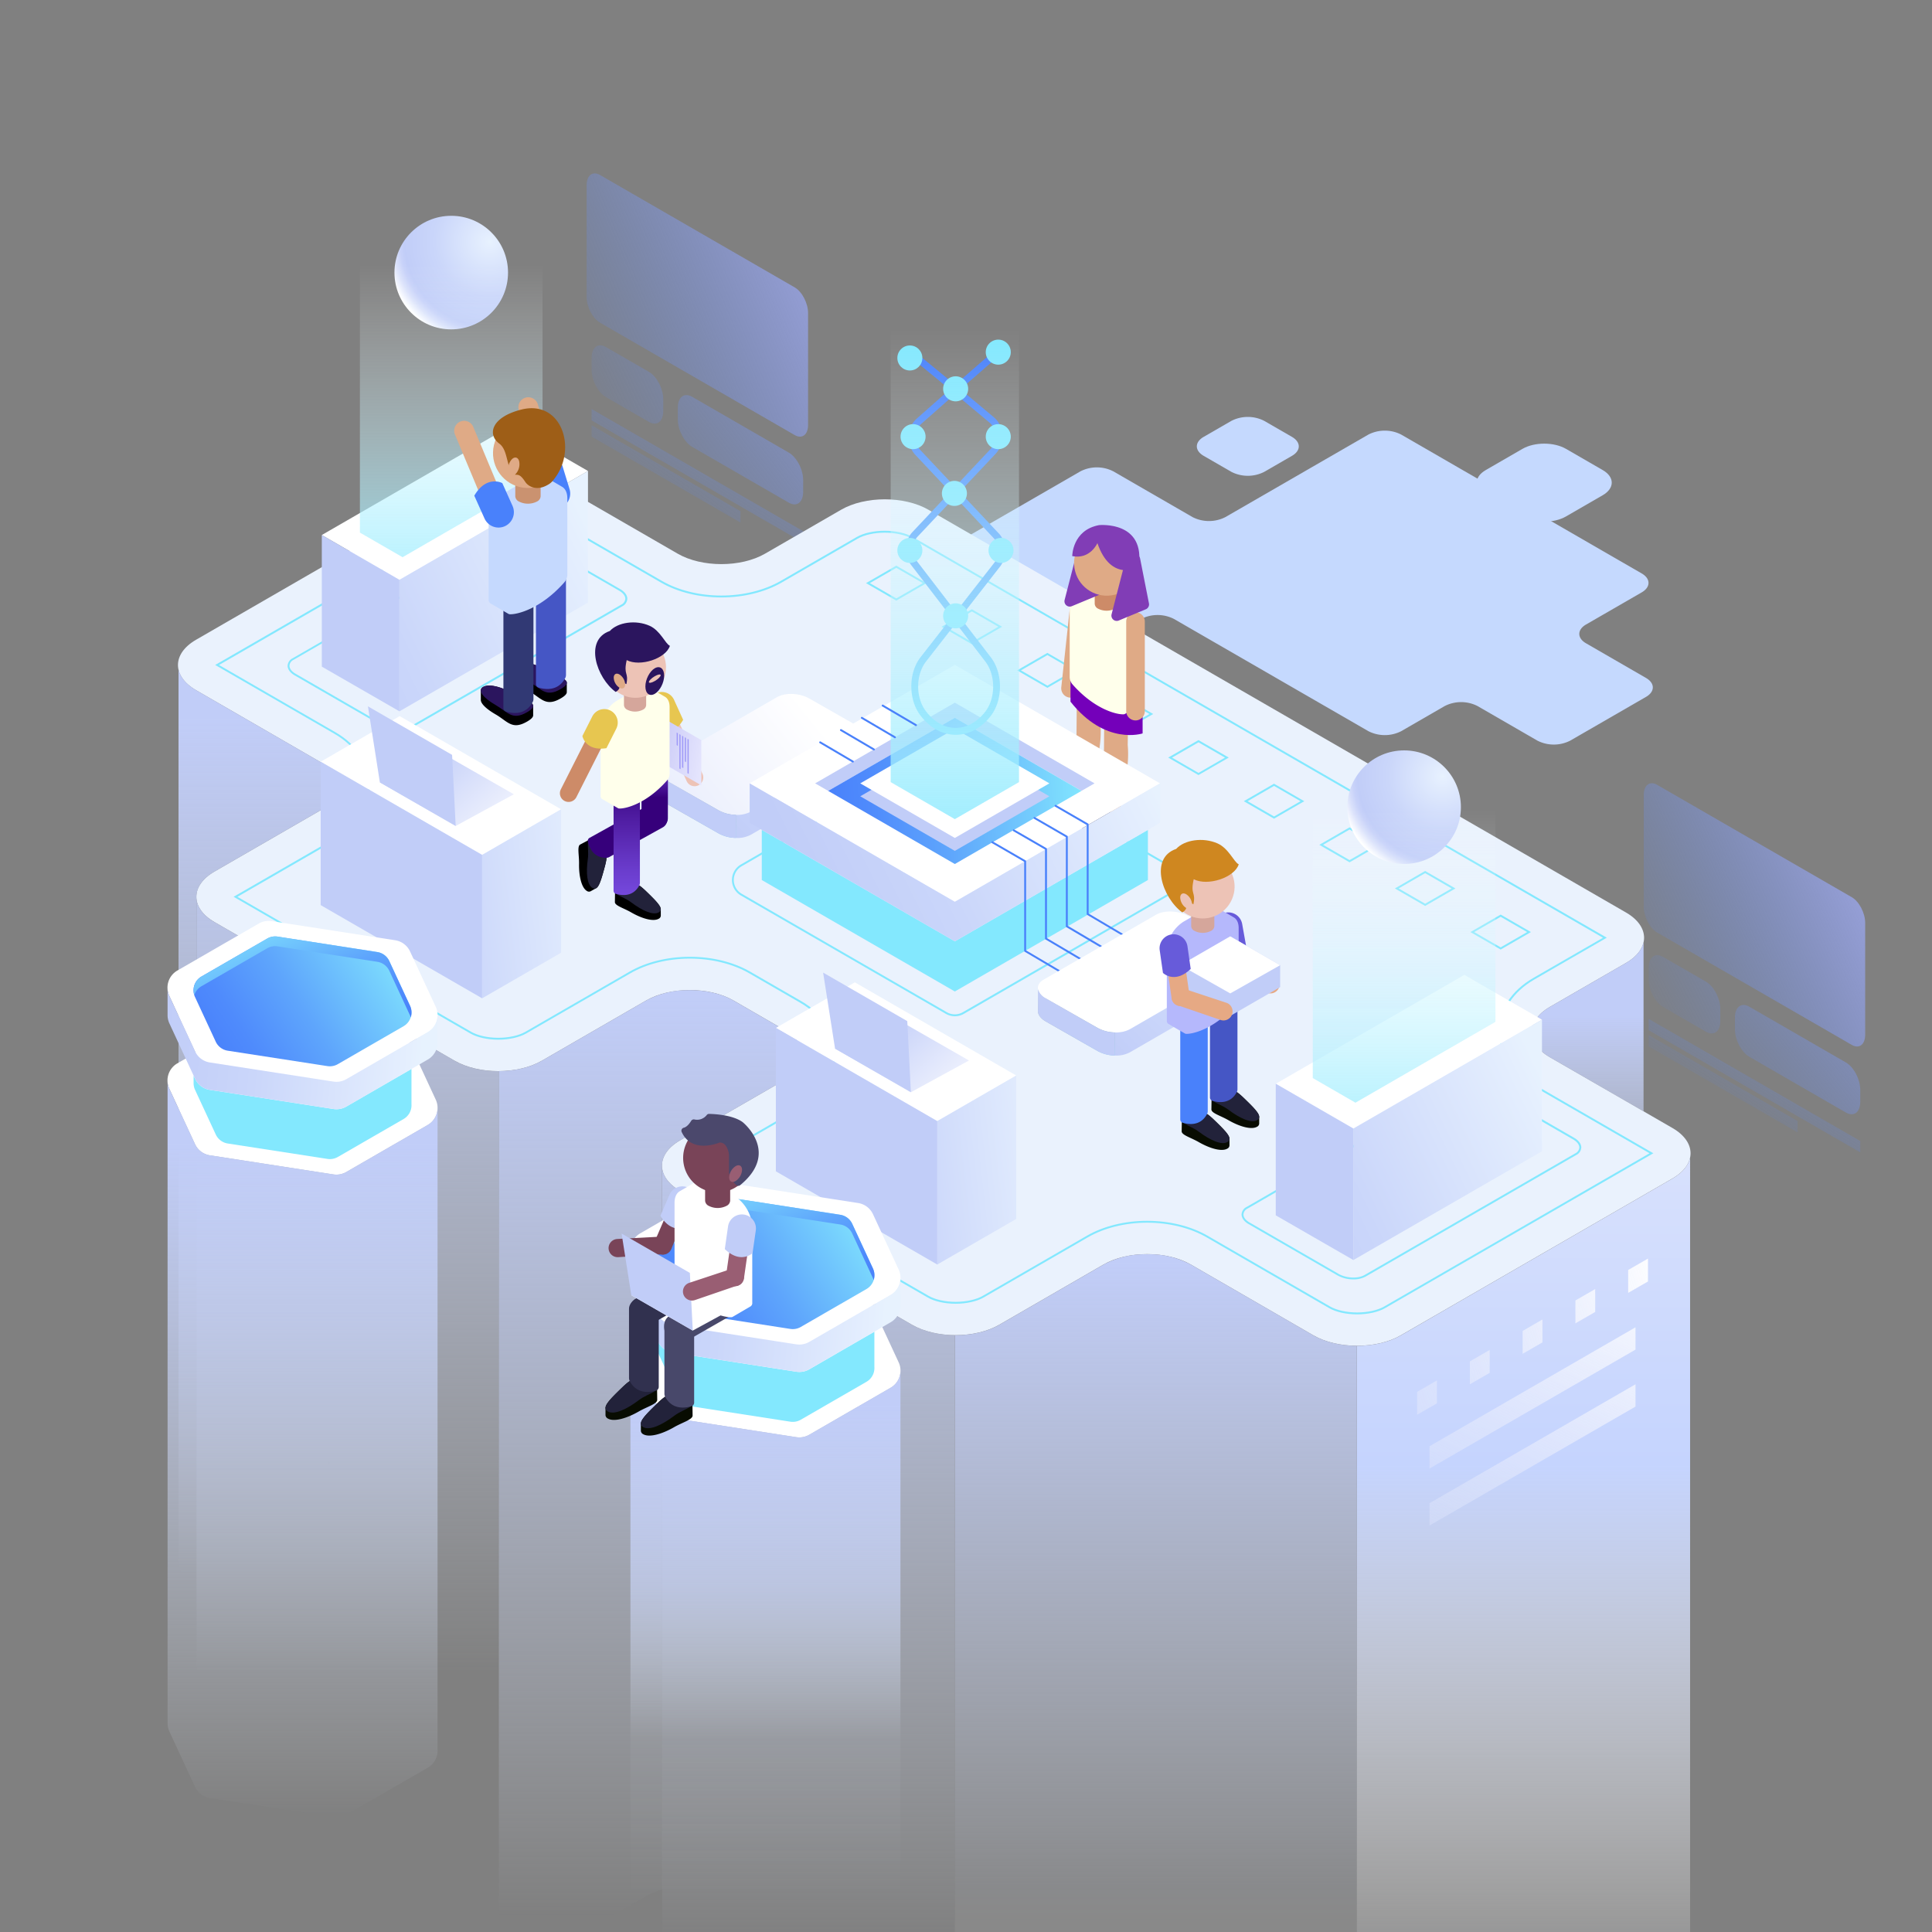 <svg xmlns="http://www.w3.org/2000/svg" xmlns:xlink="http://www.w3.org/1999/xlink" width="790" height="790" viewBox="0 0 790 790">
  <rect x="0" y="0" width="790" height="790" fill="#808080" stroke="none"/>
  <defs>
    <clipPath id="clip-path">
      <rect id="Rectangle_16" data-name="Rectangle 16" width="790" height="790" transform="translate(0 -0.426)"/>
    </clipPath>
    <linearGradient id="linear-gradient" x1="-0.385" y1="0.991" x2="4.583" y2="-1.769" gradientUnits="objectBoundingBox">
      <stop offset="0" stop-color="#4981fb" stop-opacity="0"/>
      <stop offset="0.211" stop-color="#6690fb" stop-opacity="0.212"/>
      <stop offset="0.562" stop-color="#91a5fb" stop-opacity="0.561"/>
      <stop offset="0.836" stop-color="#acb3fc" stop-opacity="0.839"/>
      <stop offset="0.999" stop-color="#b5b8fc"/>
    </linearGradient>
    <linearGradient id="linear-gradient-2" x1="-0.434" y1="1.15" x2="2.407" y2="-0.827" xlink:href="#linear-gradient"/>
    <linearGradient id="linear-gradient-3" x1="0.15" y1="0.836" x2="1.833" y2="-0.782" xlink:href="#linear-gradient"/>
    <linearGradient id="linear-gradient-4" x1="0.151" y1="0.824" x2="2.542" y2="-1.397" xlink:href="#linear-gradient"/>
    <linearGradient id="linear-gradient-5" x1="-0.176" y1="0.845" x2="1.432" y2="0.024" xlink:href="#linear-gradient"/>
    <linearGradient id="linear-gradient-6" x1="-0.146" y1="0.882" x2="4.245" y2="-1.716" xlink:href="#linear-gradient"/>
    <linearGradient id="linear-gradient-7" x1="-0.268" y1="1.07" x2="2.243" y2="-0.792" xlink:href="#linear-gradient"/>
    <linearGradient id="linear-gradient-8" x1="0.245" y1="0.761" x2="1.732" y2="-0.762" xlink:href="#linear-gradient"/>
    <linearGradient id="linear-gradient-9" x1="0.28" y1="0.718" x2="2.393" y2="-1.372" xlink:href="#linear-gradient"/>
    <linearGradient id="linear-gradient-10" x1="-0.096" y1="0.824" x2="1.326" y2="0.051" xlink:href="#linear-gradient"/>
    <linearGradient id="linear-gradient-11" x1="0.5" y1="1.915" x2="0.5" y2="0.427" gradientUnits="objectBoundingBox">
      <stop offset="0" stop-color="#e1eafd" stop-opacity="0"/>
      <stop offset="0.594" stop-color="#cad6fa" stop-opacity="0.596"/>
      <stop offset="0.999" stop-color="#c1cdf8"/>
    </linearGradient>
    <linearGradient id="linear-gradient-12" x1="0.5" y1="0.988" x2="0.5" y2="0.053" xlink:href="#linear-gradient-11"/>
    <linearGradient id="linear-gradient-13" x1="-3653.432" y1="-1767.721" x2="3655.131" y2="1768.472" gradientUnits="objectBoundingBox">
      <stop offset="0" stop-color="#fcfdff"/>
      <stop offset="0.213" stop-color="#eff5fe"/>
      <stop offset="0.706" stop-color="#d4e5fd"/>
      <stop offset="0.999" stop-color="#cbdffd"/>
    </linearGradient>
    <linearGradient id="linear-gradient-14" x1="-83.434" y1="-10801.518" x2="88.8" y2="11365.568" xlink:href="#linear-gradient-13"/>
    <linearGradient id="linear-gradient-15" x1="0.5" y1="0.844" x2="0.5" y2="-0.101" gradientUnits="objectBoundingBox">
      <stop offset="0" stop-color="#e1eafd" stop-opacity="0"/>
      <stop offset="0.155" stop-color="#fff" stop-opacity="0.224"/>
      <stop offset="0.594" stop-color="#c5d4fe"/>
      <stop offset="0.999" stop-color="#dee5fc"/>
      <stop offset="1" stop-color="#c1cdf8"/>
    </linearGradient>
    <linearGradient id="linear-gradient-16" x1="0.5" y1="0.921" x2="0.5" y2="0.009" gradientUnits="objectBoundingBox">
      <stop offset="0" stop-color="#e1eafd" stop-opacity="0"/>
      <stop offset="0.27" stop-color="#fff" stop-opacity="0.071"/>
      <stop offset="0.309" stop-color="#dde7fd" stop-opacity="0.098"/>
      <stop offset="0.699" stop-color="#cad6fa" stop-opacity="0.596"/>
      <stop offset="0.999" stop-color="#c1cdf8"/>
      <stop offset="1" stop-color="#c1cdf8"/>
    </linearGradient>
    <linearGradient id="linear-gradient-17" x1="0.5" y1="0.95" x2="0.5" y2="0.001" xlink:href="#linear-gradient-11"/>
    <linearGradient id="linear-gradient-18" x1="0.5" y1="0.732" x2="0.5" y2="-0.102" xlink:href="#linear-gradient-11"/>
    <linearGradient id="linear-gradient-19" x1="0.5" y1="0.725" x2="0.5" y2="-0.109" xlink:href="#linear-gradient-11"/>
    <linearGradient id="linear-gradient-20" x1="1.188" y1="-0.447" x2="-1.298" y2="2.975" gradientUnits="objectBoundingBox">
      <stop offset="0" stop-color="#fff"/>
      <stop offset="0.338" stop-color="#e5eafc" stop-opacity="0.663"/>
      <stop offset="0.753" stop-color="#cad5f9" stop-opacity="0.247"/>
      <stop offset="0.999" stop-color="#c1cdf8" stop-opacity="0"/>
    </linearGradient>
    <linearGradient id="linear-gradient-21" x1="1.327" y1="-0.637" x2="-1.16" y2="2.785" xlink:href="#linear-gradient-20"/>
    <linearGradient id="linear-gradient-22" x1="10.468" y1="-4.929" x2="-15.394" y2="9.155" xlink:href="#linear-gradient-20"/>
    <linearGradient id="linear-gradient-23" x1="8.277" y1="-3.743" x2="-17.536" y2="10.341" xlink:href="#linear-gradient-20"/>
    <linearGradient id="linear-gradient-24" x1="6.115" y1="-2.558" x2="-19.747" y2="11.526" xlink:href="#linear-gradient-20"/>
    <linearGradient id="linear-gradient-25" x1="3.938" y1="-1.372" x2="-21.925" y2="12.712" xlink:href="#linear-gradient-20"/>
    <linearGradient id="linear-gradient-26" x1="1.759" y1="-0.187" x2="-24.053" y2="13.897" xlink:href="#linear-gradient-20"/>
    <radialGradient id="radial-gradient" cx="38.962" cy="10.626" r="42.777" gradientUnits="userSpaceOnUse">
      <stop offset="0" stop-color="#e7f2fe"/>
      <stop offset="0.042" stop-color="#e5effe"/>
      <stop offset="0.527" stop-color="#cad6fa"/>
      <stop offset="0.814" stop-color="#c1cdf8"/>
      <stop offset="0.857" stop-color="#c8d2f9"/>
      <stop offset="0.918" stop-color="#dbe2fb"/>
      <stop offset="0.992" stop-color="#fbfcff"/>
      <stop offset="1" stop-color="#fff"/>
    </radialGradient>
    <linearGradient id="linear-gradient-27" x1="0.984" y1="0.202" x2="-0.462" y2="1.092" gradientUnits="objectBoundingBox">
      <stop offset="0" stop-color="#e7f2fe"/>
      <stop offset="0.051" stop-color="#e5effe"/>
      <stop offset="0.646" stop-color="#cad6fa"/>
      <stop offset="0.999" stop-color="#c1cdf8"/>
    </linearGradient>
    <linearGradient id="linear-gradient-28" x1="0.5" y1="1.228" x2="0.5" y2="0.355" gradientUnits="objectBoundingBox">
      <stop offset="0" stop-color="#83e8fe"/>
      <stop offset="1" stop-color="#fff" stop-opacity="0"/>
    </linearGradient>
    <radialGradient id="radial-gradient-2" cx="38.971" cy="10.616" r="42.777" xlink:href="#radial-gradient"/>
    <linearGradient id="linear-gradient-29" x1="0.984" y1="0.202" x2="-0.462" y2="1.092" xlink:href="#linear-gradient-27"/>
    <linearGradient id="linear-gradient-30" x1="0.5" y1="1.228" x2="0.5" y2="0.355" xlink:href="#linear-gradient-28"/>
    <linearGradient id="linear-gradient-31" x1="0.802" y1="0.36" x2="-1.469" y2="1.415" gradientUnits="objectBoundingBox">
      <stop offset="0" stop-color="#fff"/>
      <stop offset="0.614" stop-color="#dae1fb"/>
      <stop offset="0.999" stop-color="#c1cdf8"/>
    </linearGradient>
    <linearGradient id="linear-gradient-32" x1="1.176" y1="0.014" x2="-0.053" y2="0.945" xlink:href="#linear-gradient-27"/>
    <linearGradient id="linear-gradient-33" x1="0.5" y1="1.207" x2="0.5" y2="-0.086" gradientUnits="objectBoundingBox">
      <stop offset="0.072" stop-color="#87d0fd"/>
      <stop offset="0.165" stop-color="#7ec3ec" stop-opacity="0.898"/>
      <stop offset="0.349" stop-color="#68a0c0" stop-opacity="0.702"/>
      <stop offset="0.608" stop-color="#456979" stop-opacity="0.424"/>
      <stop offset="0.927" stop-color="#141e18" stop-opacity="0.078"/>
      <stop offset="1" stop-color="#080c01" stop-opacity="0"/>
    </linearGradient>
    <linearGradient id="linear-gradient-34" x1="1.021" y1="0.478" x2="-0.013" y2="0.522" gradientUnits="objectBoundingBox">
      <stop offset="0" stop-color="#83e8fe"/>
      <stop offset="0.184" stop-color="#76d0fd"/>
      <stop offset="0.547" stop-color="#5ea5fc"/>
      <stop offset="0.831" stop-color="#4f8bfc"/>
      <stop offset="0.999" stop-color="#4981fb"/>
    </linearGradient>
    <linearGradient id="linear-gradient-35" x1="1.045" y1="0.349" x2="0.117" y2="0.525" xlink:href="#linear-gradient-27"/>
    <linearGradient id="linear-gradient-36" x1="0.5" y1="1.068" x2="0.5" y2="0.027" xlink:href="#linear-gradient-34"/>
    <linearGradient id="linear-gradient-37" x1="0.5" y1="1.135" x2="0.5" y2="0.136" xlink:href="#linear-gradient-28"/>
    <linearGradient id="linear-gradient-38" x1="1.176" y1="0.014" x2="-0.053" y2="0.945" xlink:href="#linear-gradient-27"/>
    <linearGradient id="linear-gradient-39" x1="0.5" y1="1.207" x2="0.5" y2="-0.087" xlink:href="#linear-gradient-33"/>
    <linearGradient id="linear-gradient-40" x1="1.53" y1="0.22" x2="-1.28" y2="0.983" xlink:href="#linear-gradient-27"/>
    <linearGradient id="linear-gradient-41" x1="1.254" y1="0.971" x2="0.178" y2="0.305" xlink:href="#linear-gradient-31"/>
    <linearGradient id="linear-gradient-42" x1="1.531" y1="0.22" x2="-1.279" y2="0.983" xlink:href="#linear-gradient-27"/>
    <linearGradient id="linear-gradient-43" x1="1.254" y1="0.971" x2="0.178" y2="0.305" xlink:href="#linear-gradient-31"/>
    <linearGradient id="linear-gradient-44" x1="0.5" y1="1" x2="0.5" y2="0.082" gradientUnits="objectBoundingBox">
      <stop offset="0" stop-color="#e7f2fe" stop-opacity="0"/>
      <stop offset="0.051" stop-color="#e5effe" stop-opacity="0.051"/>
      <stop offset="0.646" stop-color="#cad6fa" stop-opacity="0.647"/>
      <stop offset="0.999" stop-color="#c1cdf8"/>
      <stop offset="1" stop-color="#c1cdf8"/>
    </linearGradient>
    <linearGradient id="linear-gradient-45" x1="0.946" y1="0.523" x2="-0.015" y2="0.488" xlink:href="#linear-gradient-27"/>
    <linearGradient id="linear-gradient-46" x1="1.041" y1="0.291" x2="0.012" y2="0.689" xlink:href="#linear-gradient-34"/>
    <linearGradient id="linear-gradient-47" x1="-0.036" y1="0.042" x2="0.991" y2="0.97" xlink:href="#linear-gradient-34"/>
    <linearGradient id="linear-gradient-48" x1="0.5" y1="0.769" x2="0.5" y2="0.082" gradientUnits="objectBoundingBox">
      <stop offset="0" stop-color="#e7f2fe" stop-opacity="0"/>
      <stop offset="0.339" stop-color="#e5effe" stop-opacity="0.051"/>
      <stop offset="0.646" stop-color="#cad6fa" stop-opacity="0.647"/>
      <stop offset="0.999" stop-color="#c1cdf8"/>
      <stop offset="1" stop-color="#c1cdf8"/>
    </linearGradient>
    <linearGradient id="linear-gradient-49" x1="0.946" y1="0.524" x2="-0.015" y2="0.488" xlink:href="#linear-gradient-27"/>
    <linearGradient id="linear-gradient-50" x1="1.041" y1="0.29" x2="0.012" y2="0.689" xlink:href="#linear-gradient-34"/>
    <linearGradient id="linear-gradient-51" x1="-0.036" y1="0.042" x2="0.991" y2="0.971" xlink:href="#linear-gradient-34"/>
    <linearGradient id="linear-gradient-52" x1="-5.706" y1="0.629" x2="-4.815" y2="0.326" gradientUnits="objectBoundingBox">
      <stop offset="0.071" stop-color="#995e73"/>
      <stop offset="0.603" stop-color="#895165"/>
      <stop offset="0.999" stop-color="#794458"/>
    </linearGradient>
    <linearGradient id="linear-gradient-53" x1="-15.541" y1="0.971" x2="-16.618" y2="0.305" xlink:href="#linear-gradient-31"/>
    <linearGradient id="linear-gradient-54" x1="28.571" y1="0.918" x2="29.264" y2="0.071" gradientUnits="objectBoundingBox">
      <stop offset="0.071" stop-color="#edc3b6"/>
      <stop offset="0.322" stop-color="#e6b7a5"/>
      <stop offset="0.815" stop-color="#d4987a"/>
      <stop offset="0.999" stop-color="#cd8b68"/>
    </linearGradient>
    <linearGradient id="linear-gradient-55" x1="1.128" y1="0.677" x2="-0.101" y2="0.33" gradientUnits="objectBoundingBox">
      <stop offset="0" stop-color="#e8e8fe"/>
      <stop offset="1" stop-color="#bfbff4"/>
    </linearGradient>
    <linearGradient id="linear-gradient-56" x1="-0.204" y1="-0.365" x2="-0.204" y2="0.435" gradientUnits="objectBoundingBox">
      <stop offset="0.071" stop-color="#7549dd"/>
      <stop offset="0.277" stop-color="#6a3ccc"/>
      <stop offset="0.684" stop-color="#4f1ca1"/>
      <stop offset="1" stop-color="#36007b"/>
    </linearGradient>
    <linearGradient id="linear-gradient-57" x1="18.588" y1="0.986" x2="17.828" y2="0.362" xlink:href="#linear-gradient-56"/>
    <linearGradient id="linear-gradient-58" x1="53.677" y1="1.061" x2="53.677" y2="-0.034" gradientUnits="objectBoundingBox">
      <stop offset="0.07" stop-color="#7549dd"/>
      <stop offset="0.277" stop-color="#6a3ccc"/>
      <stop offset="0.684" stop-color="#4f1ca1"/>
      <stop offset="1" stop-color="#36007b"/>
    </linearGradient>
    <linearGradient id="linear-gradient-59" x1="31.841" y1="0.981" x2="31.045" y2="0.122" xlink:href="#linear-gradient-54"/>
    <linearGradient id="linear-gradient-60" x1="22.735" y1="0.843" x2="23.347" y2="0.242" xlink:href="#linear-gradient-54"/>
  </defs>
  <g id="illustartion" transform="translate(0 0.426)">
    <g id="Group_131" data-name="Group 131" clip-path="url(#clip-path)">
      <g id="Group_125" data-name="Group 125" transform="translate(387.75 170.057)">
        <path id="Path_294" data-name="Path 294" d="M506.449,190.539l22.731-13.118c3.71-2.147,3.71-5.6,0-7.751l-98.343-56.78a14.782,14.782,0,0,0-13.418,0l-58.469,33.749a14.782,14.782,0,0,1-13.418,0l-32.423-18.722a14.782,14.782,0,0,0-13.418,0l-51.271,29.6c-3.71,2.147-3.71,5.6,0,7.751l51.271,29.6a14.782,14.782,0,0,0,13.418,0l11.4-6.583a14.782,14.782,0,0,1,13.418,0l79.5,45.888a14.782,14.782,0,0,0,13.418,0l17.79-10.276a14.782,14.782,0,0,1,13.418,0l24.483,14.144a14.782,14.782,0,0,0,13.418,0l30.987-17.885c3.71-2.147,3.71-5.6,0-7.751l-24.483-14.144C502.739,196.143,502.739,192.67,506.449,190.539Z" transform="translate(-245.637 -105.676)" fill="#c5d9fe"/>
        <path id="Path_295" data-name="Path 295" d="M347.25,213.792l11.35,6.551a14.782,14.782,0,0,0,13.418,0l11.35-6.551c3.71-2.147,3.71-5.6,0-7.751l-11.35-6.551a14.782,14.782,0,0,0-13.418,0l-11.35,6.551C343.54,208.172,343.54,211.645,347.25,213.792Z" transform="translate(-188.46 -55.574)" fill="#c5d9fe"/>
        <path id="Path_296" data-name="Path 296" d="M348.927,115.891l-11.35-6.551a14.782,14.782,0,0,0-13.418,0l-11.35,6.551c-3.71,2.147-3.71,5.6,0,7.751l11.35,6.551a14.782,14.782,0,0,0,13.418,0l11.35-6.551C352.636,121.511,352.636,118.038,348.927,115.891Z" transform="translate(-208.385 -107.73)" fill="#c5d9fe"/>
        <path id="Path_297" data-name="Path 297" d="M434.055,125.463l-15.028-8.682c-4.909-2.841-12.881-2.841-17.79,0l-15.028,8.682c-4.909,2.841-4.909,7.435,0,10.276l15.028,8.682c4.909,2.841,12.881,2.841,17.79,0l15.028-8.682C438.964,132.9,438.964,128.289,434.055,125.463Z" transform="translate(-166.44 -103.726)" fill="#c5d9fe"/>
      </g>
      <g id="Group_130" data-name="Group 130" transform="translate(239.876 70.479)">
        <g id="Group_127" data-name="Group 127">
          <g id="Group_126" data-name="Group 126" transform="translate(2.021 70.298)">
            <path id="Path_298" data-name="Path 298" d="M159.112,110.363,176.681,120.5c3.252,1.878,5.872-.111,5.872-4.436v-4.815c0-4.325-2.636-9.361-5.872-11.223L159.112,89.889c-3.252-1.878-5.872.11-5.872,4.436V99.14C153.24,103.465,155.86,108.485,159.112,110.363Z" transform="translate(-153.24 -89.181)" fill="url(#linear-gradient)"/>
            <path id="Path_299" data-name="Path 299" d="M220.963,125.589l-39.511-22.81c-3.252-1.878-5.872.111-5.872,4.436v4.815c0,4.325,2.636,9.361,5.872,11.223l39.511,22.81c3.252,1.878,5.872-.111,5.872-4.436v-4.815C226.835,132.5,224.215,127.468,220.963,125.589Z" transform="translate(-140.315 -81.724)" fill="url(#linear-gradient-2)"/>
            <path id="Path_300" data-name="Path 300" d="M153.24,110.337,239.76,160.3v-4.672L153.24,105.68Z" transform="translate(-153.24 -79.636)" fill="url(#linear-gradient-3)"/>
            <path id="Path_301" data-name="Path 301" d="M153.24,114.537l60.9,35.154v-4.657l-60.9-35.154Z" transform="translate(-153.24 -77.206)" fill="url(#linear-gradient-4)"/>
          </g>
          <path id="Path_302" data-name="Path 302" d="M237.028,151.645l-79.59-45.951c-3.015-1.736-5.478-6.456-5.478-10.482V49.45c0-4.025,2.463-5.888,5.478-4.152l79.59,45.951c3.015,1.736,5.478,6.456,5.478,10.482v45.762C242.521,151.518,240.059,153.381,237.028,151.645Z" transform="translate(-151.96 -44.648)" fill="url(#linear-gradient-5)"/>
        </g>
        <g id="Group_129" data-name="Group 129" transform="translate(432.253 249.363)">
          <g id="Group_128" data-name="Group 128" transform="translate(2.005 70.298)">
            <path id="Path_303" data-name="Path 303" d="M432.932,268.333,450.5,278.467c3.252,1.878,5.872-.11,5.872-4.436v-4.815c0-4.325-2.636-9.361-5.872-11.223l-17.569-10.134c-3.252-1.878-5.872.111-5.872,4.436v4.815C427.06,261.435,429.7,266.471,432.932,268.333Z" transform="translate(-427.06 -247.152)" fill="url(#linear-gradient-6)"/>
            <path id="Path_304" data-name="Path 304" d="M494.793,283.569l-39.511-22.81c-3.252-1.878-5.872.111-5.872,4.436v4.815c0,4.325,2.636,9.361,5.872,11.223l39.511,22.81c3.252,1.878,5.872-.111,5.872-4.436v-4.815C500.665,290.468,498.029,285.432,494.793,283.569Z" transform="translate(-414.13 -239.688)" fill="url(#linear-gradient-7)"/>
            <path id="Path_305" data-name="Path 305" d="M427.06,268.307,513.6,318.268v-4.657L427.06,263.65Z" transform="translate(-427.06 -237.606)" fill="url(#linear-gradient-8)"/>
            <path id="Path_306" data-name="Path 306" d="M427.06,272.507l60.9,35.154V303l-60.9-35.154Z" transform="translate(-427.06 -235.177)" fill="url(#linear-gradient-9)"/>
          </g>
          <path id="Path_307" data-name="Path 307" d="M510.858,309.615l-79.59-45.951c-3.015-1.736-5.478-6.456-5.478-10.482V207.42c0-4.025,2.463-5.888,5.478-4.152l79.59,45.951c3.015,1.736,5.478,6.456,5.478,10.482v45.762C516.335,309.489,513.873,311.351,510.858,309.615Z" transform="translate(-425.79 -202.618)" fill="url(#linear-gradient-10)"/>
        </g>
      </g>
    </g>
    <g id="Group_138" data-name="Group 138" clip-path="url(#clip-path)">
      <g id="Group_135" data-name="Group 135" transform="translate(72.775 192.76)">
        <g id="Group_132" data-name="Group 132">
          <path id="Path_308" data-name="Path 308" d="M607.113,340.626l31.082-17.948c9.866-5.7,9.866-14.933,0-20.632L352.983,137.373c-9.866-5.7-25.872-5.7-35.738,0l-31.081,17.948c-9.866,5.7-25.872,5.7-35.738,0l-50.1-28.935c-9.866-5.7-25.872-5.7-35.738,0L53.5,190.523c-9.866,5.7-9.866,14.933,0,20.632l50.1,28.935c9.866,5.7,9.866,14.933,0,20.632L61.016,285.314c-9.866,5.7-9.866,14.933,0,20.632L159.2,362.631c9.866,5.7,25.872,5.7,35.738,0l42.589-24.594c9.866-5.7,25.872-5.7,35.738,0L293.993,350c9.866,5.7,9.866,14.933,0,20.632L251.4,395.228c-9.866,5.7-9.866,14.933,0,20.632L346.211,470.6c9.866,5.7,25.872,5.7,35.738,0l42.589-24.594c9.866-5.7,25.872-5.7,35.738,0l50.1,28.935c9.866,5.7,25.872,5.7,35.738,0L657.2,410.808c9.866-5.7,9.866-14.933,0-20.632l-50.1-28.935C597.247,355.559,597.247,346.325,607.113,340.626Z" transform="translate(-46.102 -122.113)" fill="#eaf2fd"/>
          <path id="Path_309" data-name="Path 309" d="M404.212,290.868,442.555,313c-.016-.111-.063-.205-.079-.316v-68.9h0c-.679,3.11-3.047,6.125-7.182,8.508l-31.082,17.948C394.346,275.935,394.346,285.169,404.212,290.868Z" transform="translate(156.799 -51.722)" fill="url(#linear-gradient-11)"/>
          <path id="Path_311" data-name="Path 311" d="M53.684,267.053c-.442-4.041,1.973-8.177,7.324-11.255L103.6,231.2c9.866-5.7,9.866-14.933,0-20.632l-50.1-28.935c-4.136-2.384-6.519-5.4-7.182-8.508h0V535.737c-.931,4.31,1.452,8.824,7.182,12.123l.174.11V267.053Z" transform="translate(-46.095 -92.597)" fill="url(#linear-gradient-12)"/>
          <path id="Path_312" data-name="Path 312" d="M437.8,299.62h0c0,.016,0,.016-.016.032h.016Z" transform="translate(180.5 -19.417)" fill="url(#linear-gradient-13)"/>
          <path id="Path_313" data-name="Path 313" d="M296.17,324.639h3.157C298.269,324.607,297.212,324.607,296.17,324.639Z" transform="translate(98.573 -4.956)" fill="url(#linear-gradient-14)"/>
          <path id="Path_314" data-name="Path 314" d="M351.47,742.753c6.519.016,13.039-1.4,18.011-4.262l111.082-64.136c5.73-3.315,8.114-7.814,7.182-12.123V299.64h-.016c-.679,3.094-3.047,6.093-7.167,8.477L369.481,372.253c-4.972,2.873-11.492,4.294-18.011,4.278h0V742.753Z" transform="translate(130.566 -19.405)" fill="url(#linear-gradient-15)"/>
          <path id="Path_316" data-name="Path 316" d="M393.971,357.8l-50.1-28.935a35.56,35.56,0,0,0-16.291-4.23H324.42a35.56,35.56,0,0,0-16.291,4.23l-42.589,24.594c-5.02,2.9-11.618,4.309-18.2,4.262V723.954c6.583.047,13.181-1.373,18.2-4.262L308.13,695.1a35.559,35.559,0,0,1,16.291-4.23c6.977-.253,14.112,1.152,19.448,4.23l50.1,28.935c4.893,2.826,11.318,4.246,17.727,4.262V362.057h0C405.289,362.041,398.88,360.621,393.971,357.8Z" transform="translate(70.322 -4.947)" fill="url(#linear-gradient-16)"/>
          <path id="Path_317" data-name="Path 317" d="M245.906,272.437,225.18,260.472c-5.241-3.031-12.2-4.42-19.069-4.246a35.8,35.8,0,0,0-16.685,4.246l-42.589,24.594c-4.878,2.81-11.239,4.23-17.617,4.262V655.565h0c6.377-.032,12.739-1.452,17.617-4.262l42.589-24.594a29.826,29.826,0,0,1,6.488-2.7V328.428h.032c-.205-3.883,2.226-7.814,7.372-10.781l2.81-1.626,39.779-22.968C255.772,287.37,255.772,278.135,245.906,272.437Z" transform="translate(1.985 -44.531)" fill="url(#linear-gradient-17)"/>
          <path id="Path_318" data-name="Path 318" d="M273.683,366.564l-92.74-53.544-2.068-1.2c-4.736-2.731-7.167-6.283-7.372-9.85h-.032V597.552c.032-.016.063-.016.095-.032l.016,14.049.079,54.381c-.931,4.309,1.452,8.824,7.182,12.123l94.807,54.744c4.846,2.794,11.192,4.215,17.538,4.262V370.826C284.875,370.779,278.545,369.358,273.683,366.564Zm-50.419,4.246h0c0-.016.016-.016,0,0Z" transform="translate(26.426 -18.057)" fill="url(#linear-gradient-18)"/>
          <path id="Path_319" data-name="Path 319" d="M174.547,302.964C168,303,161.43,301.591,156.426,298.7L58.24,242.017c-4.515-2.6-6.946-5.967-7.324-9.377H50.9V513.558l.016.016.142,82.542a7.6,7.6,0,0,0-.158,1.342v.758c.11,3.631,2.526,7.261,7.34,10.024l98.185,56.686c5,2.889,11.571,4.31,18.122,4.262h0ZM105.06,463.944a5.99,5.99,0,0,1,0-1.594Z" transform="translate(-43.327 -58.167)" fill="url(#linear-gradient-19)"/>
        </g>
        <g id="Group_134" data-name="Group 134" transform="translate(15.213 12.846)">
          <path id="Path_320" data-name="Path 320" d="M522.689,461.665c-4.4,0-8.682-.947-11.444-2.557l-50.1-28.935c-6.693-3.867-15.328-6-24.294-6s-17.6,2.131-24.294,6l-42.589,24.594c-2.762,1.594-7.04,2.557-11.444,2.557s-8.682-.947-11.444-2.557l-93.418-53.939,41.184-23.773c8.793-5.067,13.828-12.9,13.828-21.452s-5.036-16.37-13.828-21.437L274.116,322.2c-6.693-3.867-15.328-6-24.294-6s-17.6,2.131-24.294,6l-42.589,24.594c-2.762,1.594-7.04,2.557-11.444,2.557s-8.682-.947-11.444-2.557L63.27,290.914l41.184-23.773c8.792-5.067,13.828-12.9,13.828-21.452s-5.036-16.37-13.828-21.452L55.74,196.123l.584-.331,109.093-62.984c2.762-1.594,7.04-2.557,11.444-2.557s8.682.947,11.444,2.557l50.1,28.935c6.693,3.867,15.328,6,24.294,6s17.6-2.131,24.294-6l31.082-17.948c2.762-1.594,7.04-2.557,11.444-2.557s8.682.947,11.444,2.557L624.774,307.647,595.1,324.774c-8.793,5.083-13.828,12.9-13.828,21.452S586.3,362.6,595.1,367.663l48.714,28.13-.584.331L534.134,459.108C531.371,460.718,527.093,461.665,522.689,461.665Zm-85.841-38.248c9.108,0,17.869,2.163,24.688,6.093l50.1,28.935c2.652,1.531,6.788,2.447,11.066,2.447,4.262,0,8.4-.916,11.05-2.447l108.509-62.652-47.546-27.451c-9.029-5.209-14.223-13.276-14.223-22.115s5.178-16.906,14.223-22.115l28.509-16.448L340.588,144.473c-2.652-1.531-6.788-2.447-11.066-2.447-4.262,0-8.4.916-11.05,2.447l-31.082,17.948c-6.819,3.931-15.58,6.093-24.688,6.093s-17.869-2.163-24.688-6.093l-50.1-28.935c-2.652-1.531-6.788-2.447-11.05-2.447s-8.4.916-11.05,2.447L57.3,196.138l47.546,27.451c9.029,5.209,14.223,13.276,14.223,22.115s-5.178,16.906-14.223,22.115L64.832,290.93l95.612,55.2c2.652,1.531,6.788,2.447,11.066,2.447,4.262,0,8.4-.916,11.05-2.447l42.589-24.594c6.819-3.931,15.58-6.093,24.688-6.093s17.869,2.163,24.688,6.093L295.253,333.5c9.029,5.209,14.223,13.276,14.223,22.115s-5.178,16.906-14.223,22.115l-40.016,23.11,92.25,53.26c2.652,1.531,6.788,2.447,11.05,2.447s8.4-.916,11.05-2.447l42.589-24.594C418.979,425.58,427.74,423.417,436.848,423.417Z" transform="translate(-55.74 -130.25)" fill="#83e8fe"/>
          <path id="Path_321" data-name="Path 321" d="M367.325,360.643a13.187,13.187,0,0,1-6.425-1.594l-36.4-21.01c-1.831-1.058-2.889-2.494-2.889-3.946a3.636,3.636,0,0,1,2.1-3.094l86.11-49.708c2.92-1.689,8.051-1.484,11.413.458l36.4,21.01c1.831,1.058,2.889,2.494,2.889,3.946a3.636,3.636,0,0,1-2.1,3.094l-86.11,49.708A10.17,10.17,0,0,1,367.325,360.643Zm47.467-79.732a9.362,9.362,0,0,0-4.594,1.058l-86.11,49.708a2.908,2.908,0,0,0-1.7,2.431c0,1.152.916,2.352,2.494,3.268l36.4,21.01c3.157,1.815,7.924,2.021,10.624.458l86.11-49.708a2.908,2.908,0,0,0,1.7-2.431c0-1.152-.916-2.352-2.494-3.268l-36.4-21.01A12.218,12.218,0,0,0,414.792,280.91Z" transform="translate(98.078 -43.529)" fill="#83e8fe"/>
          <path id="Path_322" data-name="Path 322" d="M120.215,218.5a13.187,13.187,0,0,1-6.425-1.594l-36.4-21.01c-1.831-1.058-2.889-2.494-2.889-3.931a3.637,3.637,0,0,1,2.1-3.094l86.11-49.708c2.92-1.689,8.051-1.484,11.413.458l36.4,21.01c1.831,1.058,2.889,2.494,2.889,3.931a3.636,3.636,0,0,1-2.1,3.094L125.2,217.36A10.346,10.346,0,0,1,120.215,218.5Zm47.451-79.748a9.362,9.362,0,0,0-4.594,1.058l-86.11,49.708a2.908,2.908,0,0,0-1.7,2.431c0,1.152.916,2.352,2.494,3.268l36.4,21.01c3.157,1.815,7.924,2.021,10.624.458l86.11-49.708a2.908,2.908,0,0,0,1.7-2.431c0-1.152-.916-2.352-2.494-3.268l-36.4-21.01A12.345,12.345,0,0,0,167.666,138.749Z" transform="translate(-44.886 -125.758)" fill="#83e8fe"/>
          <g id="Group_133" data-name="Group 133" transform="translate(266.127 25.257)">
            <path id="Path_323" data-name="Path 323" d="M236.706,160.552,224.33,153.4l12.376-7.151,12.376,7.151ZM225.893,153.4l10.829,6.251L247.55,153.4l-10.829-6.251Z" transform="translate(-224.33 -146.25)" fill="#83e8fe"/>
            <path id="Path_324" data-name="Path 324" d="M256.276,171.852,243.9,164.7l12.376-7.151,12.376,7.151ZM245.463,164.7l10.829,6.251L267.12,164.7l-10.829-6.251Z" transform="translate(-213.008 -139.712)" fill="#83e8fe"/>
            <path id="Path_325" data-name="Path 325" d="M275.852,183.152,263.46,176l12.392-7.151L288.227,176ZM265.039,176l10.829,6.251L286.7,176l-10.829-6.251Z" transform="translate(-201.692 -133.175)" fill="#83e8fe"/>
            <path id="Path_326" data-name="Path 326" d="M295.422,194.452,283.03,187.3l12.392-7.151L307.8,187.3ZM284.609,187.3l10.829,6.251,10.829-6.251-10.829-6.251Z" transform="translate(-190.369 -126.637)" fill="#83e8fe"/>
            <path id="Path_327" data-name="Path 327" d="M314.986,205.742l-12.376-7.151,12.376-7.151,12.392,7.151Zm-10.813-7.135L315,204.858l10.829-6.251L315,192.356Z" transform="translate(-179.042 -120.106)" fill="#83e8fe"/>
            <path id="Path_328" data-name="Path 328" d="M334.556,217.042l-12.376-7.151,12.376-7.151,12.376,7.151Zm-10.813-7.151,10.829,6.251,10.829-6.251-10.829-6.251Z" transform="translate(-167.719 -113.568)" fill="#83e8fe"/>
            <path id="Path_329" data-name="Path 329" d="M354.126,228.342l-12.376-7.151,12.376-7.151,12.392,7.151ZM343.3,221.191l10.829,6.251,10.829-6.251-10.829-6.251Z" transform="translate(-156.397 -107.031)" fill="#83e8fe"/>
            <path id="Path_330" data-name="Path 330" d="M373.7,239.642l-12.376-7.151L373.7,225.34l12.392,7.151Zm-10.829-7.151,10.829,6.251,10.829-6.251L373.7,226.24Z" transform="translate(-145.075 -100.493)" fill="#83e8fe"/>
            <path id="Path_331" data-name="Path 331" d="M393.266,250.942l-12.376-7.151,12.376-7.151,12.376,7.151Zm-10.829-7.151,10.829,6.251,10.829-6.251-10.829-6.251Z" transform="translate(-133.753 -93.955)" fill="#83e8fe"/>
          </g>
          <path id="Path_332" data-name="Path 332" d="M280.745,303.822a7.3,7.3,0,0,1-3.646-.979L193.246,254.43a7.317,7.317,0,0,1,0-12.66L277.1,193.356a7.363,7.363,0,0,1,7.309,0L368.26,241.77a7.317,7.317,0,0,1,0,12.66l-83.852,48.414A7.4,7.4,0,0,1,280.745,303.822Zm-3.268-1.658a6.54,6.54,0,0,0,6.519,0l83.852-48.414a6.521,6.521,0,0,0,0-11.3L284,194.035a6.5,6.5,0,0,0-6.519,0l-83.852,48.414a6.521,6.521,0,0,0,0,11.3Z" transform="translate(21.704 -94.302)" fill="#83e8fe"/>
        </g>
      </g>
      <g id="Group_137" data-name="Group 137" transform="translate(579.468 514.211)">
        <path id="Path_333" data-name="Path 333" d="M454.525,352.674,370.31,401.293v-9.124l84.215-48.619Z" transform="translate(-365.227 -315.452)" fill="url(#linear-gradient-20)"/>
        <path id="Path_334" data-name="Path 334" d="M454.525,367.434,370.31,416.053v-9.124l84.215-48.619Z" transform="translate(-365.227 -306.913)" fill="url(#linear-gradient-21)"/>
        <g id="Group_136" data-name="Group 136">
          <path id="Path_335" data-name="Path 335" d="M375.188,366.671l-8.1,4.673v-9.361l8.1-4.672Z" transform="translate(-367.09 -307.491)" fill="url(#linear-gradient-22)"/>
          <path id="Path_336" data-name="Path 336" d="M388.864,358.781l-8.114,4.672v-9.361l8.114-4.672Z" transform="translate(-359.187 -312.056)" fill="url(#linear-gradient-23)"/>
          <path id="Path_337" data-name="Path 337" d="M402.518,350.891l-8.1,4.673V346.2l8.1-4.672Z" transform="translate(-351.278 -316.621)" fill="url(#linear-gradient-24)"/>
          <path id="Path_338" data-name="Path 338" d="M416.188,343l-8.1,4.672v-9.361l8.1-4.672Z" transform="translate(-343.37 -321.185)" fill="url(#linear-gradient-25)"/>
          <path id="Path_339" data-name="Path 339" d="M429.864,335.111l-8.114,4.672v-9.361l8.114-4.672Z" transform="translate(-335.467 -325.75)" fill="url(#linear-gradient-26)"/>
        </g>
      </g>
    </g>
    <g id="Group_145" data-name="Group 145" clip-path="url(#clip-path)">
      <g id="Group_141" data-name="Group 141" transform="translate(131.587 41.311)">
        <circle id="Ellipse_1" data-name="Ellipse 1" cx="23.22" cy="23.22" r="23.22" transform="translate(29.708 46.504)" fill="url(#radial-gradient)"/>
        <g id="Group_140" data-name="Group 140">
          <g id="Group_139" data-name="Group 139" transform="translate(0 132.519)">
            <path id="Path_340" data-name="Path 340" d="M83.36,154.635l77.1-44.515L192.2,128.447l-77.1,44.515Z" transform="translate(-83.36 -110.12)" fill="#fff" fill-rule="evenodd"/>
            <path id="Path_341" data-name="Path 341" d="M180.566,121.73v53.813l-77.1,44.468V166.245Z" transform="translate(-71.725 -103.403)" fill-rule="evenodd" fill="url(#linear-gradient-27)"/>
            <path id="Path_342" data-name="Path 342" d="M83.36,138.32,115.1,156.647v53.765L83.36,192.133Z" transform="translate(-83.36 -93.805)" fill="#c1cdf8" fill-rule="evenodd"/>
          </g>
          <path id="Path_343" data-name="Path 343" d="M93.23,202.209l17.443,10.071,57.238-33.055V36.241L150.468,26.17,93.23,59.225Z" transform="translate(-77.65 -26.17)" fill-rule="evenodd" fill="url(#linear-gradient-28)"/>
        </g>
      </g>
      <g id="Group_144" data-name="Group 144" transform="translate(521.661 264.359)">
        <circle id="Ellipse_2" data-name="Ellipse 2" cx="23.22" cy="23.22" r="23.22" transform="translate(29.266 42.052)" fill="url(#radial-gradient-2)"/>
        <g id="Group_143" data-name="Group 143">
          <g id="Group_142" data-name="Group 142" transform="translate(0 133.845)">
            <path id="Path_344" data-name="Path 344" d="M330.48,296.775l77.1-44.515,31.745,18.327-77.1,44.515Z" transform="translate(-330.464 -252.26)" fill="#fff" fill-rule="evenodd"/>
            <path id="Path_345" data-name="Path 345" d="M427.692,263.87v53.813L350.58,362.15V308.385Z" transform="translate(-318.836 -245.543)" fill-rule="evenodd" fill="url(#linear-gradient-29)"/>
            <path id="Path_346" data-name="Path 346" d="M330.47,280.46l31.745,18.327v53.765l-31.745-18.28Z" transform="translate(-330.47 -235.945)" fill="#c1cdf8" fill-rule="evenodd"/>
          </g>
          <path id="Path_347" data-name="Path 347" d="M340.06,343.509,357.5,353.58l57.254-33.055V177.541L397.314,167.47,340.06,200.525Z" transform="translate(-324.922 -167.47)" fill-rule="evenodd" fill="url(#linear-gradient-30)"/>
        </g>
      </g>
    </g>
    <g id="Group_155" data-name="Group 155" clip-path="url(#clip-path)">
      <g id="Group_146" data-name="Group 146" transform="translate(433.936 240.722)">
        <path id="Path_348" data-name="Path 348" d="M278.3,196.591h0a3.808,3.808,0,0,0,4.183-3.378l3.946-36.512a3.808,3.808,0,0,0-3.378-4.183h0a3.808,3.808,0,0,0-4.183,3.378l-3.946,36.512A3.828,3.828,0,0,0,278.3,196.591Z" transform="translate(-274.897 -152.496)" fill="#dfaa86"/>
      </g>
      <g id="Group_149" data-name="Group 149" transform="translate(442.504 294.698)">
        <g id="Group_148" data-name="Group 148" transform="translate(0 33.263)">
          <g id="Group_147" data-name="Group 147">
            <path id="Path_349" data-name="Path 349" d="M297.231,214.752c.047.505-.363.947-1.026,1.373-.189.126.032-2.731-.631-2.257-.189.142-9.361,7.277-14.475,5.951a1.073,1.073,0,0,1-.758-1.1v-1.152c-.063-1.294,1.863-3.283,4.8-6.141,3.236-3.141,5.288-5.114,10.118-2.32,1.373.789,1.942,1.389,1.942,1.894Z" transform="translate(-280.316 -207.762)" fill="#080c01"/>
            <path id="Path_350" data-name="Path 350" d="M285.116,211.431c-3.9,3.8-6.03,6.046-4.025,7.214,2,1.152,6.014-.584,10.118-3.694,3.6-2.715,8.856-3.062,4.025-5.841C290.4,206.316,288.352,208.29,285.116,211.431Z" transform="translate(-280.324 -207.756)" fill="#39355f"/>
          </g>
        </g>
        <path id="Path_351" data-name="Path 351" d="M285.85,221.813l.284-35.123,9.708,3.141-.095,6.346a42.255,42.255,0,0,1-1.468,15.391s-1.657,3.378-1.326,11.255C292.953,222.823,288.691,225.238,285.85,221.813Z" transform="translate(-277.127 -186.69)" fill="#dfaa86"/>
      </g>
      <g id="Group_152" data-name="Group 152" transform="translate(431.297 285.495)">
        <g id="Group_151" data-name="Group 151" transform="translate(0 33.263)">
          <g id="Group_150" data-name="Group 150">
            <path id="Path_352" data-name="Path 352" d="M290.131,208.922c.047.505-.363.947-1.026,1.373-.189.126.032-2.731-.631-2.257-.189.142-9.361,7.277-14.475,5.951a1.073,1.073,0,0,1-.758-1.1v-1.152c-.079-1.294,1.863-3.283,4.8-6.141,3.236-3.141,5.288-5.115,10.118-2.32,1.373.789,1.942,1.389,1.942,1.91Z" transform="translate(-273.216 -201.932)" fill="#080c01"/>
            <path id="Path_353" data-name="Path 353" d="M278.016,205.6c-3.9,3.8-6.03,6.046-4.025,7.214,2,1.152,6.014-.584,10.118-3.694,3.6-2.715,8.856-3.062,4.025-5.841C283.3,200.488,281.252,202.445,278.016,205.6Z" transform="translate(-273.224 -201.928)" fill="#39355f"/>
          </g>
        </g>
        <path id="Path_354" data-name="Path 354" d="M278.75,215.983l.284-35.123,11.618,3.757-1.989,5.73a42.255,42.255,0,0,1-1.468,15.391s-1.657,3.378-1.326,11.255C285.853,216.977,281.591,219.408,278.75,215.983Z" transform="translate(-270.028 -180.86)" fill="#dfaa86"/>
      </g>
      <path id="Path_355" data-name="Path 355" d="M306.787,186.089v12.976s-15.2,5.13-29.487-12.976V173.54Z" transform="translate(160.43 100.401)" fill="#7400ba"/>
      <path id="Path_356" data-name="Path 356" d="M299.695,204.161a1,1,0,0,1-.489.158c-2.541.205-11.713-1.8-20.868-12.123a4.789,4.789,0,0,1-1.247-2.968v-29.3c0-2.21.789-3.757,2.052-4.467l6.882-4.025c1.247-.742,3-.663,4.909.442l9.392,5.43a15.316,15.316,0,0,1,6.9,11.95v29.471a1.51,1.51,0,0,1-.663,1.4Z" transform="translate(160.309 87.333)" fill="#ffffeb"/>
      <g id="Group_153" data-name="Group 153" transform="translate(460.509 249.915)">
        <path id="Path_357" data-name="Path 357" d="M295.534,202.567h0a3.806,3.806,0,0,0,3.8-3.8V162.124a3.806,3.806,0,0,0-3.8-3.8h0a3.806,3.806,0,0,0-3.8,3.8v36.638A3.817,3.817,0,0,0,295.534,202.567Z" transform="translate(-291.73 -158.32)" fill="#dfaa86"/>
      </g>
      <path id="Path_358" data-name="Path 358" d="M293.278,159.507a2.414,2.414,0,0,1-1.421,2.021,7.623,7.623,0,0,1-6.867,0,2.4,2.4,0,0,1-1.421-2.021V153.13a2.415,2.415,0,0,1,1.421-2.021,7.624,7.624,0,0,1,6.867,0,2.4,2.4,0,0,1,1.421,2.021Z" transform="translate(164.058 86.951)" fill="#cd8b68"/>
      <g id="Group_154" data-name="Group 154" transform="translate(435.261 213.517)">
        <path id="Path_359" data-name="Path 359" d="M280.6,145.5l-4.8,18.643a2.179,2.179,0,0,0,2.936,2.557l11.05-4.594a2.162,2.162,0,0,0,1.294-2.431l-3.615-18.343a2.178,2.178,0,0,0-3.994-.71l-2.636,4.294A2.386,2.386,0,0,0,280.6,145.5Z" transform="translate(-275.735 -132.764)" fill="#813db6"/>
        <path id="Path_360" data-name="Path 360" d="M289.47,152.112c0,1.594,1.121,2.242,2.494,1.436a5.5,5.5,0,0,0,2.494-4.325c0-1.594-1.121-2.242-2.494-1.436A5.518,5.518,0,0,0,289.47,152.112Z" transform="translate(-267.789 -128.216)" fill="#e6a984"/>
        <circle id="Ellipse_3" data-name="Ellipse 3" cx="13.37" cy="13.37" r="13.37" transform="translate(1.027 6.64) rotate(-14.377)" fill="#dfaa86"/>
        <path id="Path_361" data-name="Path 361" d="M304.854,153.065s-11.3,6.2-16.811-9.929c0,0-2.952,6.8-10.292,5.3,0,0,0-10.608,10.939-12.66C288.689,135.78,308.042,133.838,304.854,153.065Z" transform="translate(-274.57 -134.994)" fill="#813db6"/>
        <path id="Path_362" data-name="Path 362" d="M292.765,149.209l-4.8,18.643a2.179,2.179,0,0,0,2.936,2.557l11.05-4.594a2.162,2.162,0,0,0,1.294-2.431l-3.615-18.343a2.178,2.178,0,0,0-3.994-.71L293,148.625A2.385,2.385,0,0,0,292.765,149.209Z" transform="translate(-268.7 -130.617)" fill="#813db6"/>
      </g>
    </g>
    <g id="Group_167" data-name="Group 167" clip-path="url(#clip-path)">
      <g id="Group_157" data-name="Group 157" transform="translate(269.415 283.32)">
        <path id="Path_363" data-name="Path 363" d="M254.331,201.042l-46.062,26.6c-3.362,1.942-9.282,1.689-13.165-.553L173.888,214.98c-3.883-2.242-4.309-5.651-.947-7.593L219,180.789c3.362-1.942,9.282-1.689,13.165.553l21.216,12.107C257.267,195.69,257.693,199.1,254.331,201.042Z" transform="translate(-170.673 -179.482)" fill="url(#linear-gradient-31)"/>
        <g id="Group_156" data-name="Group 156" transform="translate(0.01 18.876)">
          <path id="Path_364" data-name="Path 364" d="M244.991,199.7V191.44h0a4.145,4.145,0,0,1-2.21,2.684l-46.062,26.6a12.008,12.008,0,0,1-6.109,1.294v9.44a11.848,11.848,0,0,0,6.109-1.294l46.062-26.6C244.549,202.553,245.259,201.132,244.991,199.7Z" transform="translate(-159.149 -191.44)" fill="url(#linear-gradient-32)"/>
          <path id="Path_365" data-name="Path 365" d="M195.1,215.443l-21.216-12.107a5.853,5.853,0,0,1-3.141-3.725v8.256c-.347,1.673.726,3.52,3.141,4.909L195.1,224.882a15.172,15.172,0,0,0,7.056,1.831v-9.44A14.936,14.936,0,0,1,195.1,215.443Z" transform="translate(-170.68 -186.713)" fill="url(#linear-gradient-33)"/>
          <path id="Path_366" data-name="Path 366" d="M195.1,215.443l-21.216-12.107a5.853,5.853,0,0,1-3.141-3.725v8.256c-.347,1.673.726,3.52,3.141,4.909L195.1,224.882a15.172,15.172,0,0,0,7.056,1.831v-9.44A14.936,14.936,0,0,1,195.1,215.443Z" transform="translate(-170.68 -186.713)" fill="#c1cdf8"/>
        </g>
      </g>
      <g id="Group_164" data-name="Group 164" transform="translate(306.537 101.879)">
        <g id="Group_160" data-name="Group 160">
          <g id="Group_158" data-name="Group 158" transform="translate(4.957 237.034)">
            <path id="Path_367" data-name="Path 367" d="M276.273,260.273,197.33,214.7v20.505l78.943,45.573,78.943-45.573V214.7Z" transform="translate(-197.33 -214.7)" fill="#83e8fe" fill-rule="evenodd"/>
          </g>
          <path id="Path_368" data-name="Path 368" d="M278.09,268.835l-83.9-48.43,83.9-48.446,83.9,48.446Z" transform="translate(-194.19 -2.393)" fill="#fff" fill-rule="evenodd"/>
          <path id="Path_369" data-name="Path 369" d="M268.277,187.922l51.776,29.9,5.351-3.078L268.277,181.75,211.15,214.742l5.335,3.078Z" transform="translate(-184.378 3.271)" fill="#c1cdf8" fill-rule="evenodd"/>
          <path id="Path_370" data-name="Path 370" d="M266.322,185.66l-51.792,29.9,51.792,29.9,51.776-29.9Z" transform="translate(-182.422 5.533)" fill-rule="evenodd" fill="url(#linear-gradient-34)"/>
          <path id="Path_371" data-name="Path 371" d="M261.514,191.86,222.84,214.181,261.514,236.5l38.659-22.321Z" transform="translate(-177.615 9.12)" fill="#c1cdf8" fill-rule="evenodd"/>
          <path id="Path_372" data-name="Path 372" d="M261.514,188.51,222.84,210.831l38.674,22.321,38.659-22.321Z" transform="translate(-177.615 7.182)" fill="#fff" fill-rule="evenodd"/>
          <path id="Path_373" data-name="Path 373" d="M278.09,251.08l-83.9-48.43V218.8l83.9,48.446,83.9-48.446V202.65Z" transform="translate(-194.19 15.363)" fill-rule="evenodd" fill="url(#linear-gradient-35)"/>
          <g id="Group_159" data-name="Group 159" transform="translate(60.395 36.575)">
            <path id="Path_374" data-name="Path 374" d="M255.036,247.91H255c-5.367-.016-10.45-2.762-14.3-7.751l-.126-.174c-4.988-6.472-4.972-17.364.047-23.8l12.66-16.227-16.543-21.516c-2.889-3.773-2.652-10.024.521-13.386L252.747,148.6l-14.4-15.3a10.282,10.282,0,0,1-2.526-7.545,9.8,9.8,0,0,1,3.015-6.93l13.749-12.155L236.915,93.812a1.412,1.412,0,0,1,1.815-2.163L254.736,104.8l16.5-14.349a1.409,1.409,0,0,1,1.863,2.115L256.93,106.63l13.907,11.634a9.674,9.674,0,0,1,3.157,6.882,10.4,10.4,0,0,1-2.526,7.7L256.631,148.6l16.054,17.048c3.189,3.394,3.41,9.661.474,13.433l-16.291,20.9,12.486,16.243c5.02,6.519,4.988,17.506-.047,23.994C265.455,245.179,260.387,247.91,255.036,247.91Zm.032-45.636-12.2,15.659c-4.278,5.493-4.309,14.807-.047,20.332l.126.174c3.3,4.278,7.593,6.646,12.06,6.646h.016c4.467,0,8.729-2.336,12.044-6.6,4.309-5.556,4.325-14.965.032-20.537Zm-.379-51.618-15.375,16.338c-2.21,2.352-2.368,7.072-.332,9.724l16.1,20.947,15.849-20.316c2.068-2.652,1.91-7.388-.316-9.755Zm.095-42.147-14.065,12.439a7.069,7.069,0,0,0-2.068,4.925,7.559,7.559,0,0,0,1.768,5.478L254.7,146.52l14.712-15.628a7.55,7.55,0,0,0,1.752-5.6,6.882,6.882,0,0,0-2.147-4.878Z" transform="translate(-231.137 -86.33)" fill="url(#linear-gradient-36)"/>
            <path id="Path_375" data-name="Path 375" d="M243.509,114.714a5.114,5.114,0,1,1-5.114-5.114A5.113,5.113,0,0,1,243.509,114.714Z" transform="translate(-231.97 -75.046)" fill="#83e8fe"/>
            <path id="Path_376" data-name="Path 376" d="M265.579,114.714a5.114,5.114,0,1,1-5.114-5.114A5.113,5.113,0,0,1,265.579,114.714Z" transform="translate(-219.201 -75.046)" fill="#83e8fe"/>
            <circle id="Ellipse_4" data-name="Ellipse 4" cx="5.114" cy="5.114" r="5.114" transform="translate(0 81.074)" fill="#83e8fe"/>
            <path id="Path_377" data-name="Path 377" d="M266.289,144.184a5.114,5.114,0,1,1-5.114-5.114A5.113,5.113,0,0,1,266.289,144.184Z" transform="translate(-218.791 -57.996)" fill="#83e8fe"/>
            <path id="Path_378" data-name="Path 378" d="M254.539,161.134a5.115,5.115,0,1,1-5.115-5.115A5.113,5.113,0,0,1,254.539,161.134Z" transform="translate(-225.588 -48.19)" fill="#83e8fe"/>
            <path id="Path_379" data-name="Path 379" d="M254.219,129.414A5.115,5.115,0,1,1,249.1,124.3,5.113,5.113,0,0,1,254.219,129.414Z" transform="translate(-225.774 -66.541)" fill="#83e8fe"/>
            <path id="Path_380" data-name="Path 380" d="M254.539,102.324a5.115,5.115,0,1,1-5.115-5.114A5.113,5.113,0,0,1,254.539,102.324Z" transform="translate(-225.588 -82.214)" fill="#83e8fe"/>
            <path id="Path_381" data-name="Path 381" d="M265.579,92.824a5.114,5.114,0,1,1-5.114-5.114A5.113,5.113,0,0,1,265.579,92.824Z" transform="translate(-219.201 -87.71)" fill="#83e8fe"/>
            <circle id="Ellipse_5" data-name="Ellipse 5" cx="5.114" cy="5.114" r="5.114" transform="translate(0 2.384)" fill="#83e8fe"/>
          </g>
          <path id="Path_382" data-name="Path 382" d="M230.72,282.048l26.235,15.138,26.235-15.138V79.678L256.955,64.54,230.72,79.678Z" transform="translate(-173.056 -64.54)" fill-rule="evenodd" fill="url(#linear-gradient-37)"/>
        </g>
        <g id="Group_163" data-name="Group 163" transform="translate(28.438 185.803)">
          <g id="Group_161" data-name="Group 161" transform="translate(70.45 41.011)">
            <path id="Path_383" data-name="Path 383" d="M293.212,276.2a.486.486,0,0,1-.205-.047L270.4,262.8a.371.371,0,0,1-.189-.331V226.033l-13.181-7.624a.393.393,0,1,1,.395-.679l13.37,7.735a.371.371,0,0,1,.189.332v36.449L293.4,275.489a.389.389,0,0,1,.142.537A.461.461,0,0,1,293.212,276.2Z" transform="translate(-256.836 -202.758)" fill="#4981fb"/>
            <path id="Path_384" data-name="Path 384" d="M298.533,272.979a.486.486,0,0,1-.205-.047l-22.6-13.354a.406.406,0,0,1-.189-.332V222.813L262.542,215.3a.393.393,0,0,1,.395-.679l13.2,7.624a.371.371,0,0,1,.189.332v36.449l22.415,13.244a.389.389,0,0,1,.142.537A.419.419,0,0,1,298.533,272.979Z" transform="translate(-253.648 -204.558)" fill="#4981fb"/>
            <path id="Path_385" data-name="Path 385" d="M303.944,269.81a.486.486,0,0,1-.205-.047l-22.6-13.354a.371.371,0,0,1-.189-.332V219.628l-13.023-7.53a.393.393,0,1,1,.395-.679l13.212,7.64a.371.371,0,0,1,.189.332V255.84l22.415,13.228a.389.389,0,0,1,.142.537A.342.342,0,0,1,303.944,269.81Z" transform="translate(-250.535 -206.409)" fill="#4981fb"/>
            <path id="Path_386" data-name="Path 386" d="M309.31,266.607a.486.486,0,0,1-.205-.047l-22.6-13.354a.371.371,0,0,1-.189-.332V216.441l-12.928-7.482a.393.393,0,1,1,.395-.679l13.118,7.593a.371.371,0,0,1,.189.331v36.449L309.5,265.9a.389.389,0,0,1,.142.537A.372.372,0,0,1,309.31,266.607Z" transform="translate(-247.376 -208.226)" fill="#4981fb"/>
          </g>
          <g id="Group_162" data-name="Group 162">
            <path id="Path_387" data-name="Path 387" d="M225.962,200.417a.375.375,0,0,1-.189-.047l-13.37-7.861a.393.393,0,0,1,.395-.679l13.37,7.861a.389.389,0,0,1,.142.537A.436.436,0,0,1,225.962,200.417Z" transform="translate(-212.206 -176.732)" fill="#4981fb"/>
            <path id="Path_388" data-name="Path 388" d="M231.446,197.295a.375.375,0,0,1-.189-.047l-13.465-7.909a.393.393,0,1,1,.395-.679l13.465,7.908a.389.389,0,0,1,.142.537A.485.485,0,0,1,231.446,197.295Z" transform="translate(-209.087 -178.566)" fill="#4981fb"/>
            <path id="Path_389" data-name="Path 389" d="M236.925,194.162a.375.375,0,0,1-.189-.047l-13.544-7.956a.393.393,0,0,1,.395-.679l13.544,7.956a.389.389,0,0,1,.142.537A.436.436,0,0,1,236.925,194.162Z" transform="translate(-205.963 -180.406)" fill="#4981fb"/>
            <path id="Path_390" data-name="Path 390" d="M242.4,191.029a.375.375,0,0,1-.189-.047l-13.623-8a.393.393,0,0,1,.395-.679l13.623,8a.389.389,0,0,1,.142.537A.415.415,0,0,1,242.4,191.029Z" transform="translate(-202.839 -182.246)" fill="#4981fb"/>
          </g>
        </g>
      </g>
      <g id="Group_166" data-name="Group 166" transform="translate(424.397 372.287)">
        <path id="Path_391" data-name="Path 391" d="M352.511,257.4,306.449,284c-3.362,1.942-9.282,1.689-13.165-.552L272.068,271.34c-3.883-2.242-4.309-5.651-.947-7.593l46.062-26.6c3.362-1.942,9.282-1.689,13.165.552l21.216,12.107C355.447,252.05,355.873,255.46,352.511,257.4Z" transform="translate(-268.853 -235.842)" fill="#fff"/>
        <g id="Group_165" data-name="Group 165" transform="translate(0.01 18.876)">
          <path id="Path_392" data-name="Path 392" d="M343.181,256.056V247.8h0a4.145,4.145,0,0,1-2.21,2.684l-46.062,26.6a12.008,12.008,0,0,1-6.109,1.294v9.44a11.847,11.847,0,0,0,6.109-1.294l46.062-26.6C342.723,258.913,343.433,257.492,343.181,256.056Z" transform="translate(-257.323 -247.8)" fill="url(#linear-gradient-38)"/>
          <path id="Path_393" data-name="Path 393" d="M293.28,271.813l-21.216-12.107a5.853,5.853,0,0,1-3.141-3.725v8.256c-.347,1.673.726,3.52,3.141,4.909l21.216,12.107a15.159,15.159,0,0,0,7.04,1.831v-9.44A15.351,15.351,0,0,1,293.28,271.813Z" transform="translate(-268.86 -243.068)" fill="url(#linear-gradient-39)"/>
          <path id="Path_394" data-name="Path 394" d="M293.28,271.813l-21.216-12.107a5.853,5.853,0,0,1-3.141-3.725v8.256c-.347,1.673.726,3.52,3.141,4.909l21.216,12.107a15.159,15.159,0,0,0,7.04,1.831v-9.44A15.351,15.351,0,0,1,293.28,271.813Z" transform="translate(-268.86 -243.068)" fill="#c1cdf8"/>
        </g>
      </g>
    </g>
    <g id="Group_176" data-name="Group 176" clip-path="url(#clip-path)">
      <g id="Group_171" data-name="Group 171" transform="translate(131.13 288.4)">
        <g id="Group_169" data-name="Group 169" transform="translate(0 3.994)">
          <g id="Group_168" data-name="Group 168">
            <path id="Path_395" data-name="Path 395" d="M181.382,223.336l-32.3,18.643L83.07,203.873l32.3-18.643Z" transform="translate(-83.07 -185.23)" fill="#fff"/>
            <path id="Path_396" data-name="Path 396" d="M157.187,209.37v58.643l-32.3,18.643V228.013Z" transform="translate(-58.875 -171.264)" fill="url(#linear-gradient-40)"/>
            <path id="Path_397" data-name="Path 397" d="M83.07,197.04v58.643l66.015,38.106V235.146Z" transform="translate(-83.07 -178.397)" fill="#c1cdf8"/>
          </g>
        </g>
        <g id="Group_170" data-name="Group 170" transform="translate(19.321)">
          <path id="Path_398" data-name="Path 398" d="M98.4,207.256l31,17.838,23.773-12.96L121.447,193.98Z" transform="translate(-93.522 -176.174)" fill="url(#linear-gradient-41)"/>
          <path id="Path_399" data-name="Path 399" d="M100.188,213.782,95.31,182.7l34.412,19.842,1.468,29.077Z" transform="translate(-95.31 -182.7)" fill="#c1cdf8"/>
        </g>
      </g>
      <g id="Group_175" data-name="Group 175" transform="translate(317.256 397.272)">
        <g id="Group_173" data-name="Group 173" transform="translate(0 3.978)">
          <g id="Group_172" data-name="Group 172">
            <path id="Path_400" data-name="Path 400" d="M299.276,292.3l-32.3,18.643-66-38.106,32.3-18.643Z" transform="translate(-200.98 -254.19)" fill="#fff"/>
            <path id="Path_401" data-name="Path 401" d="M275.087,278.33v58.643l-32.3,18.643V296.973Z" transform="translate(-176.791 -240.224)" fill="url(#linear-gradient-42)"/>
            <path id="Path_402" data-name="Path 402" d="M200.98,266v58.643l66,38.106V304.106Z" transform="translate(-200.98 -247.357)" fill="#c1cdf8"/>
          </g>
        </g>
        <g id="Group_174" data-name="Group 174" transform="translate(19.321)">
          <path id="Path_403" data-name="Path 403" d="M216.31,276.231l31,17.838,23.773-12.976L239.357,262.94Z" transform="translate(-211.432 -245.15)" fill="url(#linear-gradient-43)"/>
          <path id="Path_404" data-name="Path 404" d="M218.1,282.752,213.22,251.67l34.412,19.842,1.468,29.077Z" transform="translate(-213.22 -251.67)" fill="#c1cdf8"/>
        </g>
      </g>
    </g>
    <g id="Group_183" data-name="Group 183" clip-path="url(#clip-path)">
      <g id="Group_177" data-name="Group 177" transform="translate(496.537 372.653)">
        <path id="Path_405" data-name="Path 405" d="M323.44,262.817h0a3.729,3.729,0,0,1-4.309-3l-2.7-15.107a3.729,3.729,0,0,1,3-4.309h0a3.729,3.729,0,0,1,4.309,3l2.7,15.107A3.733,3.733,0,0,1,323.44,262.817Z" transform="translate(-313.501 -233.604)" fill="#e6a984"/>
        <path id="Path_406" data-name="Path 406" d="M327.587,250.006l-1.642-9.2a5.756,5.756,0,0,0-6.661-4.641h0a5.756,5.756,0,0,0-4.641,6.661l1.642,9.2S321.194,256.542,327.587,250.006Z" transform="translate(-314.554 -236.074)" fill="#675bda"/>
        <path id="Path_407" data-name="Path 407" d="M339.019,258.611h0a3.739,3.739,0,0,1-4.657,2.431l-12.8-3.725a3.71,3.71,0,0,1-3.457-3.946h0a3.705,3.705,0,0,1,3.931-3.457l14.538,4.057A3.687,3.687,0,0,1,339.019,258.611Z" transform="translate(-312.505 -228.072)" fill="#e6a984"/>
      </g>
      <g id="Group_179" data-name="Group 179" transform="translate(482.608 410.721)">
        <g id="Group_178" data-name="Group 178" transform="translate(0.579 43.278)">
          <path id="Path_408" data-name="Path 408" d="M306.1,295.679c-.158,1.61,3.71,2.62,6.961,4.5,4.515,2.6,9.392,4.025,11.7,2.684a1.519,1.519,0,0,0,.884-1.279V298.93c.079-1.5-2.147-3.788-5.541-7.088-3.741-3.646-6.125-5.92-11.7-2.684-1.594.915-2.242,1.61-2.242,2.194Z" transform="translate(-306.097 -287.606)" fill="#080c01"/>
          <path id="Path_409" data-name="Path 409" d="M320.092,291.839c4.515,4.4,6.977,6.993,4.657,8.335s-6.946-.679-11.7-4.262c-4.167-3.141-10.245-3.536-4.657-6.756C313.967,285.935,316.35,288.208,320.092,291.839Z" transform="translate(-306.069 -287.602)" fill="#22223a"/>
        </g>
        <path id="Path_410" data-name="Path 410" d="M316.717,304.516a2.529,2.529,0,0,0,.253-1.121V264.642c0-2.447-2.526-4.452-5.62-4.452h0c-3.094,0-5.62,2-5.62,4.452v42.131a1.441,1.441,0,0,0,.995,1.358C308.9,308.793,314,309.725,316.717,304.516Z" transform="translate(-305.73 -260.19)" fill="#4981fb"/>
      </g>
      <g id="Group_181" data-name="Group 181" transform="translate(494.763 401.771)">
        <g id="Group_180" data-name="Group 180" transform="translate(0.579 43.278)">
          <path id="Path_411" data-name="Path 411" d="M313.8,290.009c-.158,1.61,3.71,2.62,6.961,4.5,4.515,2.6,9.392,4.025,11.7,2.684a1.519,1.519,0,0,0,.884-1.279V293.26c.079-1.5-2.147-3.788-5.541-7.088-3.741-3.646-6.125-5.92-11.7-2.684-1.594.916-2.242,1.61-2.242,2.194Z" transform="translate(-313.797 -281.936)" fill="#080c01"/>
          <path id="Path_412" data-name="Path 412" d="M327.791,286.173c4.515,4.4,6.977,6.993,4.657,8.335s-6.946-.679-11.7-4.262c-4.167-3.141-10.245-3.536-4.657-6.756C321.667,280.253,324.05,282.526,327.791,286.173Z" transform="translate(-313.769 -281.936)" fill="#22223a"/>
        </g>
        <path id="Path_413" data-name="Path 413" d="M324.417,298.846a2.529,2.529,0,0,0,.253-1.121V258.972c0-2.447-2.526-4.452-5.62-4.452h0c-3.094,0-5.62,2-5.62,4.452V301.1a1.441,1.441,0,0,0,.995,1.358C316.6,303.108,321.7,304.039,324.417,298.846Z" transform="translate(-313.43 -254.52)" fill="#4556c5"/>
      </g>
      <path id="Path_414" data-name="Path 414" d="M309.606,286.429a1,1,0,0,0,.474.158c2.478.189,11.413-1.752,20.332-11.808a4.633,4.633,0,0,0,1.215-2.889V243.335c0-2.147-.773-3.662-2-4.357l-6.709-3.915c-1.215-.726-2.92-.647-4.783.442l-9.156,5.288a14.918,14.918,0,0,0-6.725,11.65v28.714a1.463,1.463,0,0,0,.647,1.373Z" transform="translate(174.865 135.721)" fill="#b5b8fc"/>
      <path id="Path_415" data-name="Path 415" d="M308.56,242.922a2.3,2.3,0,0,0,1.389,1.957,7.358,7.358,0,0,0,6.693,0,2.333,2.333,0,0,0,1.389-1.957V236.7a2.3,2.3,0,0,0-1.389-1.957,7.358,7.358,0,0,0-6.693,0,2.333,2.333,0,0,0-1.389,1.957Z" transform="translate(178.515 135.345)" fill="#d5a69b"/>
      <circle id="Ellipse_6" data-name="Ellipse 6" cx="13.039" cy="13.039" r="13.039" transform="translate(474.904 354.699) rotate(-21.341)" fill="#edc3b6"/>
      <path id="Path_416" data-name="Path 416" d="M306.967,220.975c-11.145,3.82-5.6,20.095,2.51,25.967,3.962-2.163-.852-6.046,4.546-3.346,1.073-5.241-1.342-3.646.126-10.229,5.667,2.952,16.685-.631,18.406-6.093-1.973-.884-4.041-6.472-8.65-8.54C317.938,216.1,310.345,217.265,306.967,220.975Z" transform="translate(173.968 125.721)" fill="#cf8720" fill-rule="evenodd"/>
      <path id="Path_417" data-name="Path 417" d="M310.582,235.706c0,1.547-1.089,2.178-2.431,1.4a5.386,5.386,0,0,1-2.431-4.215c0-1.547,1.089-2.178,2.431-1.4A5.361,5.361,0,0,1,310.582,235.706Z" transform="translate(176.872 133.737)" fill="#edc3b6"/>
      <path id="Path_418" data-name="Path 418" d="M305.75,263.038l20.411,11.776,20.411-11.776v-8.966L326.161,242.28,305.75,254.072Z" transform="translate(176.89 140.17)" fill="#c1cdf8" fill-rule="evenodd"/>
      <path id="Path_419" data-name="Path 419" d="M326.161,242.28,305.75,254.072l20.411,11.539,20.411-11.539Z" transform="translate(176.89 140.17)" fill="#fff" fill-rule="evenodd"/>
      <g id="Group_182" data-name="Group 182" transform="translate(474.15 381.6)">
        <path id="Path_420" data-name="Path 420" d="M308.5,268.6h0a3.726,3.726,0,0,1-4.2-3.141l-2.178-15.2a3.726,3.726,0,0,1,3.141-4.2h0a3.726,3.726,0,0,1,4.2,3.141l2.178,15.2A3.738,3.738,0,0,1,308.5,268.6Z" transform="translate(-299.379 -239.263)" fill="#e6a984"/>
        <path id="Path_421" data-name="Path 421" d="M313.108,255.914l-1.326-9.25a5.734,5.734,0,0,0-6.488-4.862h0a5.733,5.733,0,0,0-4.862,6.488l1.326,9.25S306.494,262.229,313.108,255.914Z" transform="translate(-300.372 -241.742)" fill="#675bda"/>
        <path id="Path_422" data-name="Path 422" d="M328.217,266.476h0a3.718,3.718,0,0,1-4.736,2.257l-16.669-5.714a3.7,3.7,0,0,1-3.315-4.057h0a3.7,3.7,0,0,1,4.057-3.315l18.406,6.093A3.718,3.718,0,0,1,328.217,266.476Z" transform="translate(-298.575 -233.708)" fill="#e6a984"/>
      </g>
    </g>
    <g id="Group_194" data-name="Group 194" clip-path="url(#clip-path)">
      <g id="Group_188" data-name="Group 188" transform="translate(68.48 376.134)">
        <path id="Path_423" data-name="Path 423" d="M80.727,263.394,47.42,282.621a8.064,8.064,0,0,0-3.283,10.387l10.5,22.636a8.078,8.078,0,0,0,6.077,4.578l50.5,7.814a8.086,8.086,0,0,0,5.272-.979l33.307-19.227a8.08,8.08,0,0,0,3.283-10.387l-10.5-22.636a8.078,8.078,0,0,0-6.077-4.578L86,262.415A8.068,8.068,0,0,0,80.727,263.394Z" transform="translate(-43.382 -224.371)" fill="#fff"/>
        <g id="Group_184" data-name="Group 184" transform="translate(0.044 65.811)">
          <path id="Path_424" data-name="Path 424" d="M153.8,290.578a8.016,8.016,0,0,1-4.01,7.025l-33.307,19.227a8.086,8.086,0,0,1-5.272.979l-50.5-7.8a8.025,8.025,0,0,1-6.077-4.578L44.136,282.8a7.958,7.958,0,0,1-.726-2.826V542.245a7.974,7.974,0,0,0,.726,3.362l10.5,22.636a8.078,8.078,0,0,0,6.077,4.578l50.5,7.814a8.086,8.086,0,0,0,5.272-.979l33.307-19.227a8.063,8.063,0,0,0,4.01-7.545Z" transform="translate(-43.41 -279.97)" fill="url(#linear-gradient-44)"/>
        </g>
        <g id="Group_185" data-name="Group 185" transform="translate(10.684 60.523)">
          <path id="Path_425" data-name="Path 425" d="M112.581,292.027a8.086,8.086,0,0,1-5.272.979l-50.5-7.814a8.026,8.026,0,0,1-6.077-4.578l-.584-1.263v3.173a6.521,6.521,0,0,0,.584,2.636l8.477,18.264a6.516,6.516,0,0,0,4.909,3.694l40.758,6.3a6.52,6.52,0,0,0,4.246-.789l26.883-15.517a6.513,6.513,0,0,0,3.236-6.077V276.62Z" transform="translate(-50.15 -276.62)" fill="#83e8fe"/>
        </g>
        <g id="Group_187" data-name="Group 187">
          <path id="Path_426" data-name="Path 426" d="M80.727,239.354,47.42,258.581a8.064,8.064,0,0,0-3.283,10.387l10.5,22.636a8.078,8.078,0,0,0,6.077,4.578l50.5,7.814a8.086,8.086,0,0,0,5.272-.979l33.307-19.227a8.08,8.08,0,0,0,3.283-10.387l-10.5-22.636a8.078,8.078,0,0,0-6.077-4.578L86,238.375A8.068,8.068,0,0,0,80.727,239.354Z" transform="translate(-43.382 -238.279)" fill="#fff"/>
          <g id="Group_186" data-name="Group 186" transform="translate(0.044 27.847)">
            <path id="Path_427" data-name="Path 427" d="M153.8,266.544a8.016,8.016,0,0,1-4.01,7.025l-33.307,19.227a8.086,8.086,0,0,1-5.272.979l-50.5-7.814a8.026,8.026,0,0,1-6.077-4.578l-10.5-22.636a7.957,7.957,0,0,1-.726-2.826v10.671a7.974,7.974,0,0,0,.726,3.362l10.5,22.636a8.078,8.078,0,0,0,6.077,4.578l50.513,7.814A8.086,8.086,0,0,0,116.5,304L149.8,284.776a8.063,8.063,0,0,0,4.01-7.545V266.544Z" transform="translate(-43.41 -255.92)" fill="url(#linear-gradient-45)"/>
          </g>
          <path id="Path_428" data-name="Path 428" d="M80.267,243.172,53.384,258.689a6.512,6.512,0,0,0-2.652,8.382l8.477,18.264a6.516,6.516,0,0,0,4.909,3.694l40.758,6.3a6.52,6.52,0,0,0,4.246-.789l26.883-15.517a6.512,6.512,0,0,0,2.652-8.382l-8.477-18.264a6.516,6.516,0,0,0-4.909-3.694l-40.758-6.314A6.565,6.565,0,0,0,80.267,243.172Z" transform="translate(-39.48 -235.956)" fill="url(#linear-gradient-46)"/>
          <path id="Path_429" data-name="Path 429" d="M53.386,262.662l26.883-15.517a6.425,6.425,0,0,1,4.246-.789l40.758,6.314a6.516,6.516,0,0,1,4.909,3.694l8.477,18.264a6.7,6.7,0,0,1,.284.789,6.505,6.505,0,0,0-.284-4.767l-8.477-18.264a6.516,6.516,0,0,0-4.909-3.694l-40.758-6.314a6.52,6.52,0,0,0-4.246.789L53.386,258.684a6.518,6.518,0,0,0-2.936,7.593A6.42,6.42,0,0,1,53.386,262.662Z" transform="translate(-39.466 -235.951)" fill="url(#linear-gradient-47)"/>
        </g>
      </g>
      <g id="Group_193" data-name="Group 193" transform="translate(257.77 483.585)">
        <path id="Path_430" data-name="Path 430" d="M200.635,331.467l-33.307,19.227a8.08,8.08,0,0,0-3.283,10.387l10.5,22.636a8.077,8.077,0,0,0,6.093,4.578l50.5,7.814a8.086,8.086,0,0,0,5.272-.979L269.712,375.9A8.08,8.08,0,0,0,273,365.516L262.5,342.88a8.078,8.078,0,0,0-6.077-4.578l-50.5-7.814A7.924,7.924,0,0,0,200.635,331.467Z" transform="translate(-163.296 -292.444)" fill="#fff"/>
        <g id="Group_189" data-name="Group 189" transform="translate(0.022 65.78)">
          <path id="Path_431" data-name="Path 431" d="M273.713,358.644a8.016,8.016,0,0,1-4.009,7.025L236.4,384.895a8.086,8.086,0,0,1-5.272.979l-50.5-7.814a8.077,8.077,0,0,1-6.093-4.578l-10.5-22.636a7.957,7.957,0,0,1-.726-2.826V610.3a7.853,7.853,0,0,0,.726,3.346l10.5,22.636a8.077,8.077,0,0,0,6.093,4.578l50.5,7.814a8.086,8.086,0,0,0,5.272-.979L269.7,628.464a8.063,8.063,0,0,0,4.009-7.545Z" transform="translate(-163.31 -348.02)" fill="url(#linear-gradient-48)"/>
        </g>
        <g id="Group_190" data-name="Group 190" transform="translate(10.677 60.523)">
          <path id="Path_432" data-name="Path 432" d="M232.507,360.081a8.086,8.086,0,0,1-5.272.979l-50.5-7.814a8.077,8.077,0,0,1-6.093-4.578l-.584-1.263v3.173a6.521,6.521,0,0,0,.584,2.636l8.477,18.264a6.516,6.516,0,0,0,4.909,3.694l40.758,6.314a6.521,6.521,0,0,0,4.246-.789l26.883-15.517a6.513,6.513,0,0,0,3.236-6.077V344.69Z" transform="translate(-170.06 -344.69)" fill="#83e8fe"/>
        </g>
        <g id="Group_192" data-name="Group 192">
          <path id="Path_433" data-name="Path 433" d="M200.635,307.424l-33.307,19.227a8.08,8.08,0,0,0-3.283,10.387l10.5,22.636a8.077,8.077,0,0,0,6.093,4.578l50.5,7.814a8.086,8.086,0,0,0,5.272-.979l33.307-19.227A8.08,8.08,0,0,0,273,341.473l-10.5-22.636a8.078,8.078,0,0,0-6.077-4.578l-50.5-7.814A8.114,8.114,0,0,0,200.635,307.424Z" transform="translate(-163.296 -306.349)" fill="#fff"/>
          <g id="Group_191" data-name="Group 191" transform="translate(0.022 27.832)">
            <path id="Path_434" data-name="Path 434" d="M273.713,334.6a8.016,8.016,0,0,1-4.009,7.024L236.4,360.855a8.086,8.086,0,0,1-5.272.979l-50.5-7.814a8.077,8.077,0,0,1-6.093-4.578l-10.5-22.636a7.957,7.957,0,0,1-.726-2.826v10.671a7.853,7.853,0,0,0,.726,3.346l10.5,22.636a8.077,8.077,0,0,0,6.093,4.578l50.5,7.814a8.086,8.086,0,0,0,5.272-.979L269.7,352.82a8.063,8.063,0,0,0,4.009-7.545Z" transform="translate(-163.31 -323.98)" fill="url(#linear-gradient-49)"/>
          </g>
          <path id="Path_435" data-name="Path 435" d="M200.187,311.237,173.3,326.754a6.512,6.512,0,0,0-2.652,8.382l8.477,18.264a6.516,6.516,0,0,0,4.909,3.694l40.758,6.314a6.521,6.521,0,0,0,4.246-.789L255.925,347.1a6.512,6.512,0,0,0,2.652-8.382L250.1,320.455a6.516,6.516,0,0,0-4.909-3.694l-40.758-6.3A6.324,6.324,0,0,0,200.187,311.237Z" transform="translate(-159.391 -304.021)" fill="url(#linear-gradient-50)"/>
          <path id="Path_436" data-name="Path 436" d="M173.3,330.722,200.179,315.2a6.425,6.425,0,0,1,4.246-.789l40.758,6.3a6.516,6.516,0,0,1,4.909,3.694l8.477,18.264a6.691,6.691,0,0,1,.284.789,6.505,6.505,0,0,0-.284-4.767l-8.477-18.264a6.516,6.516,0,0,0-4.909-3.694l-40.758-6.3a6.521,6.521,0,0,0-4.246.789L173.3,326.744a6.518,6.518,0,0,0-2.936,7.593A6.59,6.59,0,0,1,173.3,330.722Z" transform="translate(-159.383 -304.027)" fill="url(#linear-gradient-51)"/>
        </g>
      </g>
    </g>
    <g id="Group_206" data-name="Group 206" clip-path="url(#clip-path)">
      <g id="Group_204" data-name="Group 204" transform="translate(247.582 455.046)">
        <g id="Group_202" data-name="Group 202">
          <g id="Group_195" data-name="Group 195" transform="translate(1.265 29.631)">
            <path id="Path_437" data-name="Path 437" d="M171.592,332.306h0a3.721,3.721,0,0,0,4.878-1.942l6.077-14.1a3.721,3.721,0,0,0-1.942-4.878h0a3.721,3.721,0,0,0-4.878,1.942l-6.077,14.1A3.721,3.721,0,0,0,171.592,332.306Z" transform="translate(-150.87 -304.698)" fill="#794458"/>
            <path id="Path_438" data-name="Path 438" d="M171.07,319.068l3.71-8.571a5.747,5.747,0,0,1,7.545-2.983h0a5.768,5.768,0,0,1,3,7.545l-3.71,8.572C181.6,323.615,175.806,326.882,171.07,319.068Z" transform="translate(-149.875 -307.04)" fill="#c1cdf8"/>
            <path id="Path_439" data-name="Path 439" d="M157.654,325.056h0a3.733,3.733,0,0,0,3.978,3.425l17.585-1.137a3.735,3.735,0,0,0,4.278-3.047h0a3.735,3.735,0,0,0-3.047-4.278L161.1,321.062A3.747,3.747,0,0,0,157.654,325.056Z" transform="translate(-157.643 -299.531)" fill="#794458"/>
          </g>
          <g id="Group_196" data-name="Group 196" transform="translate(10.014 61.614)">
            <path id="Path_440" data-name="Path 440" d="M193.374,339.012a2.792,2.792,0,0,1-.916.852L171.354,351.94c-2.3,1.326-5.541.032-7.2-2.873h0c-1.657-2.9-1.137-6.346,1.152-7.672L189.586,327.5a1.549,1.549,0,0,1,1.815.205C193.169,329.383,196.784,333.676,193.374,339.012Z" transform="translate(-163.186 -327.301)" fill="#31314f"/>
          </g>
          <g id="Group_197" data-name="Group 197" transform="translate(23.984 68.781)">
            <path id="Path_441" data-name="Path 441" d="M202.224,343.552a2.792,2.792,0,0,1-.916.852L180.2,356.48c-2.3,1.326-5.541.032-7.2-2.873h0c-1.657-2.9-1.137-6.346,1.152-7.672l24.278-13.891a1.549,1.549,0,0,1,1.815.205C202.019,333.907,205.65,338.2,202.224,343.552Z" transform="translate(-172.036 -331.841)" fill="#48486a"/>
          </g>
          <g id="Group_199" data-name="Group 199" transform="translate(0 74.95)">
            <g id="Group_198" data-name="Group 198" transform="translate(0 33.132)">
              <path id="Path_442" data-name="Path 442" d="M178,365.47c.174,1.752-4.009,2.841-7.53,4.862-4.893,2.826-10.15,4.357-12.66,2.9a1.687,1.687,0,0,1-.963-1.373V368.99c-.095-1.626,2.32-4.1,6-7.672,4.041-3.946,6.614-6.393,12.66-2.9,1.721.995,2.415,1.736,2.431,2.384Z" transform="translate(-156.838 -356.739)" fill="#080c01"/>
              <path id="Path_443" data-name="Path 443" d="M162.837,361.332c-4.878,4.751-7.545,7.577-5.036,9.013,2.51,1.452,7.514-.726,12.66-4.625,4.5-3.41,11.081-3.82,5.036-7.309C169.467,354.924,166.894,357.386,162.837,361.332Z" transform="translate(-156.842 -356.738)" fill="#22223a"/>
            </g>
            <path id="Path_444" data-name="Path 444" d="M163.224,370.02a2.7,2.7,0,0,1-.284-1.215v-28.24c0-2.652,2.731-4.815,6.077-4.815h0c3.346,0,6.077,2.163,6.077,4.815v31.9a1.545,1.545,0,0,1-1.073,1.468C171.685,374.63,166.16,375.64,163.224,370.02Z" transform="translate(-153.314 -335.75)" fill="#31314f"/>
          </g>
          <path id="Path_445" data-name="Path 445" d="M198.566,361.379a1.075,1.075,0,0,1-.521.174c-2.684.205-12.344-1.894-22-12.786a5.1,5.1,0,0,1-1.31-3.126V314.748c0-2.32.837-3.962,2.163-4.72l7.261-4.23c1.326-.789,3.157-.695,5.178.474l9.9,5.714a16.139,16.139,0,0,1,7.277,12.6v31.066a1.569,1.569,0,0,1-.695,1.484Z" transform="translate(-146.493 -278.425)" fill="#fff"/>
          <g id="Group_201" data-name="Group 201" transform="translate(14.47 81.344)">
            <g id="Group_200" data-name="Group 200" transform="translate(0 33.143)">
              <path id="Path_446" data-name="Path 446" d="M187.163,369.53c.174,1.752-4.009,2.841-7.53,4.862-4.893,2.826-10.15,4.357-12.66,2.9a1.687,1.687,0,0,1-.963-1.373V373.05c-.095-1.626,2.32-4.1,6-7.672,4.041-3.946,6.614-6.393,12.66-2.9,1.721.995,2.415,1.736,2.431,2.384Z" transform="translate(-166.008 -360.795)" fill="#080c01"/>
              <path id="Path_447" data-name="Path 447" d="M172.007,365.38c-4.878,4.751-7.545,7.577-5.036,9.013,2.51,1.452,7.514-.726,12.66-4.625,4.5-3.41,11.081-3.82,5.036-7.309C178.637,358.987,176.048,361.434,172.007,365.38Z" transform="translate(-166.006 -360.796)" fill="#22223a"/>
            </g>
            <path id="Path_448" data-name="Path 448" d="M172.394,374.07a2.7,2.7,0,0,1-.284-1.215v-28.24c0-2.652,2.731-4.815,6.077-4.815h0c3.346,0,6.077,2.163,6.077,4.815v31.9a1.545,1.545,0,0,1-1.073,1.468C180.855,378.7,175.33,379.706,172.394,374.07Z" transform="translate(-162.478 -339.8)" fill="#48486a"/>
          </g>
          <path id="Path_449" data-name="Path 449" d="M192.895,314.312a2.552,2.552,0,0,1-1.5,2.131,8.025,8.025,0,0,1-7.246,0,2.533,2.533,0,0,1-1.5-2.131v-6.725a2.552,2.552,0,0,1,1.5-2.131,8.025,8.025,0,0,1,7.246,0,2.533,2.533,0,0,1,1.5,2.131Z" transform="translate(-141.911 -278.826)" fill="#794458"/>
          <path id="Path_450" data-name="Path 450" d="M176.96,304.846a14.1,14.1,0,1,0,14.1-14.1A14.1,14.1,0,0,0,176.96,304.846Z" transform="translate(-145.203 -286.834)" fill="url(#linear-gradient-52)"/>
          <path id="Path_451" data-name="Path 451" d="M198.9,317.331a11.141,11.141,0,0,1-2.9-4.7,1.231,1.231,0,0,1-.047-.347v-6.756a7.339,7.339,0,0,0-1.026-3.82,3.115,3.115,0,0,0-2.747-1.752s-11.318,4.925-15.549-4.278a1.247,1.247,0,0,1,.805-1.736c.805-.189,1.878-.884,3.062-2.81a1.251,1.251,0,0,1,1.342-.584,4.989,4.989,0,0,0,5.083-1.878,1.176,1.176,0,0,1,.931-.395c2.147.047,9.6.395,13.654,3.331a.345.345,0,0,1,.079.063c.868.71,14.87,12.644-.994,25.7A1.225,1.225,0,0,1,198.9,317.331Z" transform="translate(-145.464 -288.269)" fill="#4b486c"/>
          <path id="Path_452" data-name="Path 452" d="M188.88,306.507c0,1.689,1.184,2.368,2.636,1.515a5.836,5.836,0,0,0,2.636-4.562c0-1.689-1.184-2.368-2.636-1.515A5.811,5.811,0,0,0,188.88,306.507Z" transform="translate(-138.306 -280.57)" fill="#995e73"/>
        </g>
        <g id="Group_203" data-name="Group 203" transform="translate(6.595 48.936)">
          <path id="Path_453" data-name="Path 453" d="M163.53,339.191l25.13,14.46,19.274-10.513L182.22,328.41Z" transform="translate(-159.568 -313.982)" fill="url(#linear-gradient-53)"/>
          <path id="Path_454" data-name="Path 454" d="M164.982,344.479,161.02,319.27l27.909,16.085,1.184,23.583Z" transform="translate(-161.02 -319.27)" fill="#c1cdf8"/>
        </g>
      </g>
      <g id="Group_205" data-name="Group 205" transform="translate(279.254 496.155)">
        <path id="Path_455" data-name="Path 455" d="M191.216,341.165h0a3.726,3.726,0,0,0,4.2-3.141l2.178-15.2a3.726,3.726,0,0,0-3.141-4.2h0a3.726,3.726,0,0,0-4.2,3.141l-2.178,15.2A3.706,3.706,0,0,0,191.216,341.165Z" transform="translate(-170.468 -311.838)" fill="#995e73"/>
        <path id="Path_456" data-name="Path 456" d="M187.75,328.484l1.326-9.25a5.733,5.733,0,0,1,6.488-4.862h0a5.734,5.734,0,0,1,4.862,6.488l-1.326,9.25S194.364,334.783,187.75,328.484Z" transform="translate(-170.632 -314.312)" fill="#c1cdf8"/>
        <path id="Path_457" data-name="Path 457" d="M177.117,339.036h0a3.718,3.718,0,0,0,4.736,2.257l16.669-5.714a3.7,3.7,0,0,0,3.315-4.057h0a3.7,3.7,0,0,0-4.057-3.315L179.375,334.3A3.731,3.731,0,0,0,177.117,339.036Z" transform="translate(-176.906 -306.284)" fill="#995e73"/>
      </g>
    </g>
    <g id="Group_213" data-name="Group 213" clip-path="url(#clip-path)">
      <g id="Group_207" data-name="Group 207" transform="translate(196.598 279.899)">
        <path id="Path_458" data-name="Path 458" d="M124.551,183.082c-.095,1.626,2.352,3.883,6.062,6.03,4.941,2.857,6.693,6.472,12.818,2.952,1.752-1.01,2.478-1.815,2.526-2.51v-3.8c.174-1.768-4.073-2.873-7.624-4.925-4.941-2.857-10.276-4.4-12.818-2.952a1.666,1.666,0,0,0-.963,1.4v3.8Z" transform="translate(-124.542 -177.312)"/>
        <path id="Path_459" data-name="Path 459" d="M130.615,185.279c-4.941-2.857-7.64-5.935-5.1-7.4s7.861.095,12.818,2.952c4.941,2.857,11.223,3.867,5.1,7.4C137.324,191.751,135.572,188.136,130.615,185.279Z" transform="translate(-124.544 -177.315)" fill="#2b155e"/>
      </g>
      <g id="Group_208" data-name="Group 208" transform="translate(210.354 270.428)">
        <path id="Path_460" data-name="Path 460" d="M133.261,177.082c-.095,1.626,2.352,3.883,6.062,6.03,4.941,2.857,6.693,6.472,12.818,2.952,1.752-1.01,2.478-1.815,2.526-2.51v-3.8c.174-1.768-4.073-2.873-7.624-4.925-4.941-2.857-10.276-4.4-12.818-2.952a1.666,1.666,0,0,0-.963,1.4Z" transform="translate(-133.258 -171.312)"/>
        <path id="Path_461" data-name="Path 461" d="M139.335,179.279c-4.941-2.857-7.64-5.935-5.1-7.4s7.861.095,12.818,2.952c4.941,2.857,11.223,3.867,5.1,7.4C146.028,185.751,144.276,182.136,139.335,179.279Z" transform="translate(-133.255 -171.315)" fill="#2b155e"/>
      </g>
      <g id="Group_209" data-name="Group 209" transform="translate(211.975 162.014)">
        <path id="Path_462" data-name="Path 462" d="M137.15,102.816h0a4.057,4.057,0,0,1,5.067,2.684l9.313,30.308a4.057,4.057,0,0,1-2.684,5.067h0a4.057,4.057,0,0,1-5.067-2.684l-9.313-30.308A4.057,4.057,0,0,1,137.15,102.816Z" transform="translate(-134.285 -102.635)" fill="#dfaa86"/>
        <path id="Path_463" data-name="Path 463" d="M138.03,124.319l3,9.787a6.284,6.284,0,0,0,7.845,4.152h0a6.284,6.284,0,0,0,4.152-7.845l-3-9.787S144.107,116.379,138.03,124.319Z" transform="translate(-132.119 -92.883)" fill="#4981fb"/>
      </g>
      <g id="Group_210" data-name="Group 210" transform="translate(205.842 238.06)">
        <path id="Path_464" data-name="Path 464" d="M142.4,199.35a2.763,2.763,0,0,0,.284-1.231V155.688c0-2.684-2.762-4.878-6.141-4.878h0c-3.378,0-6.141,2.194-6.141,4.878v46.141a1.559,1.559,0,0,0,1.089,1.484C133.841,204.023,139.429,205.033,142.4,199.35Z" transform="translate(-130.4 -150.81)" fill="#313974"/>
      </g>
      <g id="Group_211" data-name="Group 211" transform="translate(219.149 228.242)">
        <path id="Path_465" data-name="Path 465" d="M150.827,193.13a2.763,2.763,0,0,0,.284-1.231V149.468c0-2.684-2.762-4.878-6.141-4.878h0c-3.378,0-6.141,2.194-6.141,4.878v46.141a1.559,1.559,0,0,0,1.089,1.484C142.271,197.8,147.859,198.829,150.827,193.13Z" transform="translate(-138.83 -144.59)" fill="#4556c5"/>
      </g>
      <path id="Path_466" data-name="Path 466" d="M134.631,179.537a1.2,1.2,0,0,0,.521.174c2.715.205,12.486-1.926,22.273-12.928a5.12,5.12,0,0,0,1.326-3.173V132.339c0-2.352-.837-4.009-2.194-4.767l-7.356-4.294c-1.342-.789-3.189-.695-5.241.474l-10.024,5.793A16.332,16.332,0,0,0,126.58,142.3v31.445a1.6,1.6,0,0,0,.71,1.5Z" transform="translate(73.232 71.025)" fill="#c5d9fe"/>
      <path id="Path_467" data-name="Path 467" d="M133.48,131.9A2.543,2.543,0,0,0,135,134.044a8.092,8.092,0,0,0,7.324,0,2.562,2.562,0,0,0,1.515-2.147v-6.819a2.543,2.543,0,0,0-1.515-2.147,8.092,8.092,0,0,0-7.324,0,2.562,2.562,0,0,0-1.515,2.147Z" transform="translate(77.224 70.614)" fill="#ca9270"/>
      <circle id="Ellipse_7" data-name="Ellipse 7" cx="14.27" cy="14.27" r="14.27" transform="matrix(0.231, -0.973, 0.973, 0.231, 198.683, 195.432)" fill="#dfaa86"/>
      <g id="Group_212" data-name="Group 212" transform="translate(185.723 171.643)">
        <path id="Path_468" data-name="Path 468" d="M120.047,109.09h0a4.071,4.071,0,0,1,5.367,2.036l11.934,28.556a4.071,4.071,0,0,1-2.036,5.367h0a4.071,4.071,0,0,1-5.367-2.036L118.01,114.457A4.071,4.071,0,0,1,120.047,109.09Z" transform="translate(-117.655 -108.735)" fill="#dfaa86"/>
        <path id="Path_469" data-name="Path 469" d="M122.86,130.267l4.183,9.329a6.285,6.285,0,0,0,8.3,3.157h0a6.29,6.29,0,0,0,3.157-8.3l-4.183-9.329C134.32,125.137,127.911,121.648,122.86,130.267Z" transform="translate(-114.644 -99.651)" fill="#4981fb"/>
      </g>
      <path id="Path_470" data-name="Path 470" d="M150.061,136.834c-4.5,2.62-7.94.631-9.171-1.263-3.078-4.767-3.583-1.594-5.43-3.836-2.4-3.946-1.863-9.345-5.209-11.823-4.783-3.568-3.473-10.687,9.014-13.875,16.78-4.278,23.394,16.859,12.913,29.077A6.6,6.6,0,0,1,150.061,136.834Z" transform="translate(73.871 61.021)" fill="#9e5e17" fill-rule="evenodd"/>
      <path id="Path_471" data-name="Path 471" d="M134.746,124.928c-1.2,1.2-2.541.852-2.983-.805a5.887,5.887,0,0,1,1.389-5.162c1.2-1.2,2.541-.852,2.983.805A5.921,5.921,0,0,1,134.746,124.928Z" transform="translate(76.148 68.412)" fill="#dfaa86"/>
    </g>
    <g id="Group_225" data-name="Group 225" clip-path="url(#clip-path)">
      <g id="Group_224" data-name="Group 224" transform="translate(228.947 254.076)">
        <g id="Group_214" data-name="Group 214" transform="translate(36.162 28.444)">
          <path id="Path_472" data-name="Path 472" d="M186.9,214.957h0a3.561,3.561,0,0,1-4.7-1.768l-11.492-25.32a3.56,3.56,0,0,1,1.768-4.7h0a3.584,3.584,0,0,1,4.72,1.768l11.492,25.32A3.586,3.586,0,0,1,186.9,214.957Z" transform="translate(-166.531 -176.734)" fill="url(#linear-gradient-54)"/>
          <path id="Path_473" data-name="Path 473" d="M182.175,190.364l-3.71-8.161a5.506,5.506,0,0,0-7.293-2.731h0a5.506,5.506,0,0,0-2.731,7.293l3.71,8.161C172.152,194.91,177.771,197.941,182.175,190.364Z" transform="translate(-167.945 -178.975)" fill="#e7c650"/>
        </g>
        <g id="Group_216" data-name="Group 216" transform="translate(34.891 34.908)">
          <path id="Path_474" data-name="Path 474" d="M190.076,214.8,167.14,201.555V183.07L190.076,196.3Z" transform="translate(-167.14 -183.07)" fill="url(#linear-gradient-55)"/>
          <g id="Group_215" data-name="Group 215" transform="translate(12.849 10.134)">
            <path id="Path_475" data-name="Path 475" d="M178.09,205.153V191.12l.489.284v14.033Z" transform="translate(-173.654 -188.547)" fill="#9e99f8"/>
            <path id="Path_476" data-name="Path 476" d="M177.39,200.592V190.71l.489.284v9.882Z" transform="translate(-174.059 -188.784)" fill="#9e99f8"/>
            <path id="Path_477" data-name="Path 477" d="M176.69,203.254V190.31l.489.284v12.944Z" transform="translate(-174.464 -189.016)" fill="#9e99f8"/>
            <path id="Path_478" data-name="Path 478" d="M175.98,203.933V189.9l.489.284v14.033Z" transform="translate(-174.875 -189.253)" fill="#9e99f8"/>
            <path id="Path_479" data-name="Path 479" d="M175.28,194.636V189.49l.489.284v5.146Z" transform="translate(-175.28 -189.49)" fill="#9e99f8"/>
          </g>
        </g>
        <g id="Group_220" data-name="Group 220" transform="translate(7.577 62.923)">
          <g id="Group_217" data-name="Group 217" transform="translate(25.783)">
            <path id="Path_480" data-name="Path 480" d="M166.438,204.689a2.509,2.509,0,0,0-.268,1.073l.016,12.092c-.032,2.352,2.368,4.309,5.32,4.357h0c2.968.047,5.414-1.847,5.446-4.2l.032-15.328a1.327,1.327,0,0,0-.931-1.31C174.015,200.7,169.122,199.732,166.438,204.689Z" transform="translate(-166.17 -200.817)" fill="url(#linear-gradient-56)"/>
          </g>
          <g id="Group_219" data-name="Group 219" transform="translate(0 11.016)">
            <g id="Group_218" data-name="Group 218" transform="translate(0 14.791)">
              <path id="Path_481" data-name="Path 481" d="M150.631,219.222c-1.437.616-.474,4.341-.537,7.94-.095,5,.995,9.755,3.189,11.081a1.514,1.514,0,0,0,1.484.158l2.226-1.231c1.294-.631,2.178-3.568,3.378-7.956,1.31-4.83,2.115-7.893-3.189-11.081-1.515-.916-2.4-1.121-2.889-.852Z" transform="translate(-149.837 -217.163)"/>
              <path id="Path_482" data-name="Path 482" d="M159.1,229.2c-1.594,5.841-2.62,9.108-4.83,7.8-2.21-1.326-2.668-6.156-1.863-11.808.71-4.957-1.8-10.245,3.5-7.056C161.214,221.308,160.425,224.37,159.1,229.2Z" transform="translate(-148.565 -217.166)" fill="#22223a"/>
            </g>
            <path id="Path_483" data-name="Path 483" d="M159.978,230.107a2.414,2.414,0,0,0,1.058-.3l21.91-12.155c2.052-1.137,2.557-4.2,1.121-6.788h0c-1.436-2.589-4.294-3.773-6.346-2.636L152.97,221.962a1.356,1.356,0,0,0-.679,1.468C152.749,225.529,154.343,230.249,159.978,230.107Z" transform="translate(-148.434 -207.796)" fill="url(#linear-gradient-57)"/>
          </g>
        </g>
        <g id="Group_222" data-name="Group 222" transform="translate(21.947 64.979)">
          <g id="Group_221" data-name="Group 221" transform="translate(0.532 41.536)">
            <path id="Path_484" data-name="Path 484" d="M159.282,236.167c-.158,1.547,3.568,2.51,6.677,4.325,4.341,2.51,9.014,3.867,11.239,2.589a1.464,1.464,0,0,0,.852-1.215v-2.541c.079-1.436-2.068-3.646-5.32-6.8-3.583-3.489-5.872-5.683-11.239-2.589-1.531.884-2.147,1.547-2.147,2.115Z" transform="translate(-159.277 -228.421)"/>
            <path id="Path_485" data-name="Path 485" d="M172.711,232.5c4.325,4.215,6.693,6.725,4.467,8s-6.677-.647-11.239-4.1c-3.994-3.015-9.834-3.394-4.467-6.488C166.823,226.818,169.112,229.012,172.711,232.5Z" transform="translate(-159.257 -228.433)" fill="#22223a"/>
          </g>
          <path id="Path_486" data-name="Path 486" d="M169.453,244.662a2.333,2.333,0,0,0,.253-1.073V206.4c0-2.352-2.431-4.278-5.383-4.278h0c-2.968,0-5.383,1.926-5.383,4.278V246.84a1.336,1.336,0,0,0,.963,1.294C161.939,248.75,166.849,249.65,169.453,244.662Z" transform="translate(-158.94 -202.12)" fill="url(#linear-gradient-58)"/>
        </g>
        <path id="Path_487" data-name="Path 487" d="M162.636,227.294a1.053,1.053,0,0,0,.458.158c2.384.189,10.955-1.689,19.527-11.334a4.463,4.463,0,0,0,1.168-2.778v-27.4c0-2.068-.742-3.52-1.926-4.183L175.422,178c-1.168-.695-2.794-.616-4.594.426l-8.792,5.067a14.306,14.306,0,0,0-6.456,11.176v27.577a1.426,1.426,0,0,0,.616,1.326Z" transform="translate(-138.937 -151.36)" fill="#ffffeb"/>
        <path id="Path_488" data-name="Path 488" d="M161.63,185.537a2.227,2.227,0,0,0,1.326,1.878,7.09,7.09,0,0,0,6.425,0,2.227,2.227,0,0,0,1.326-1.878V179.57a2.227,2.227,0,0,0-1.326-1.878,7.09,7.09,0,0,0-6.425,0,2.227,2.227,0,0,0-1.326,1.878Z" transform="translate(-135.437 -151.719)" fill="#d5a69b"/>
        <g id="Group_223" data-name="Group 223" transform="translate(0 35.437)">
          <path id="Path_489" data-name="Path 489" d="M146.983,218.781h0A3.561,3.561,0,0,1,145.421,214l12.549-24.815a3.561,3.561,0,0,1,4.783-1.563h0a3.561,3.561,0,0,1,1.563,4.783l-12.549,24.815A3.575,3.575,0,0,1,146.983,218.781Z" transform="translate(-145.037 -181.189)" fill="url(#linear-gradient-59)"/>
          <path id="Path_490" data-name="Path 490" d="M160.694,199.4l4.041-8A5.529,5.529,0,0,0,162.3,184h0a5.529,5.529,0,0,0-7.4,2.431l-4.041,8C150.876,194.431,152.028,200.729,160.694,199.4Z" transform="translate(-141.668 -183.406)" fill="#e7c650"/>
        </g>
        <circle id="Ellipse_8" data-name="Ellipse 8" cx="12.518" cy="12.518" r="12.518" transform="translate(18.347 5.799)" fill="url(#linear-gradient-60)"/>
        <path id="Path_491" data-name="Path 491" d="M160.174,164.467c-10.687,3.678-5.383,19.29,2.4,24.925,3.8-2.084-.821-5.793,4.373-3.2,1.026-5.036-1.294-3.5.126-9.819,5.43,2.841,16.022-.6,17.664-5.841-1.894-.837-3.883-6.219-8.3-8.193C170.719,159.794,163.426,160.915,160.174,164.467Z" transform="translate(-139.759 -160.956)" fill="#2b155e" fill-rule="evenodd"/>
        <path id="Path_492" data-name="Path 492" d="M163.652,178.613c0,1.5-1.042,2.1-2.336,1.358a5.152,5.152,0,0,1-2.336-4.057c0-1.5,1.042-2.1,2.336-1.358A5.152,5.152,0,0,1,163.652,178.613Z" transform="translate(-136.97 -153.272)" fill="#dfaa86"/>
      </g>
      <path id="Path_493" data-name="Path 493" d="M171.016,173c-2.115,1.231-3.836,4.562-3.836,7.435,0,2.889,1.721,4.23,3.836,3.015,2.115-1.231,3.836-4.562,3.836-7.435C174.852,173.13,173.131,171.789,171.016,173Zm0,5.225c-1.326.773-2.415.947-2.415.41s1.073-1.61,2.415-2.384c1.326-.774,2.415-.947,2.415-.41C173.415,176.4,172.342,177.471,171.016,178.229Z" transform="translate(96.721 99.831)" fill="#2b155e"/>
    </g>
  </g>
</svg>
